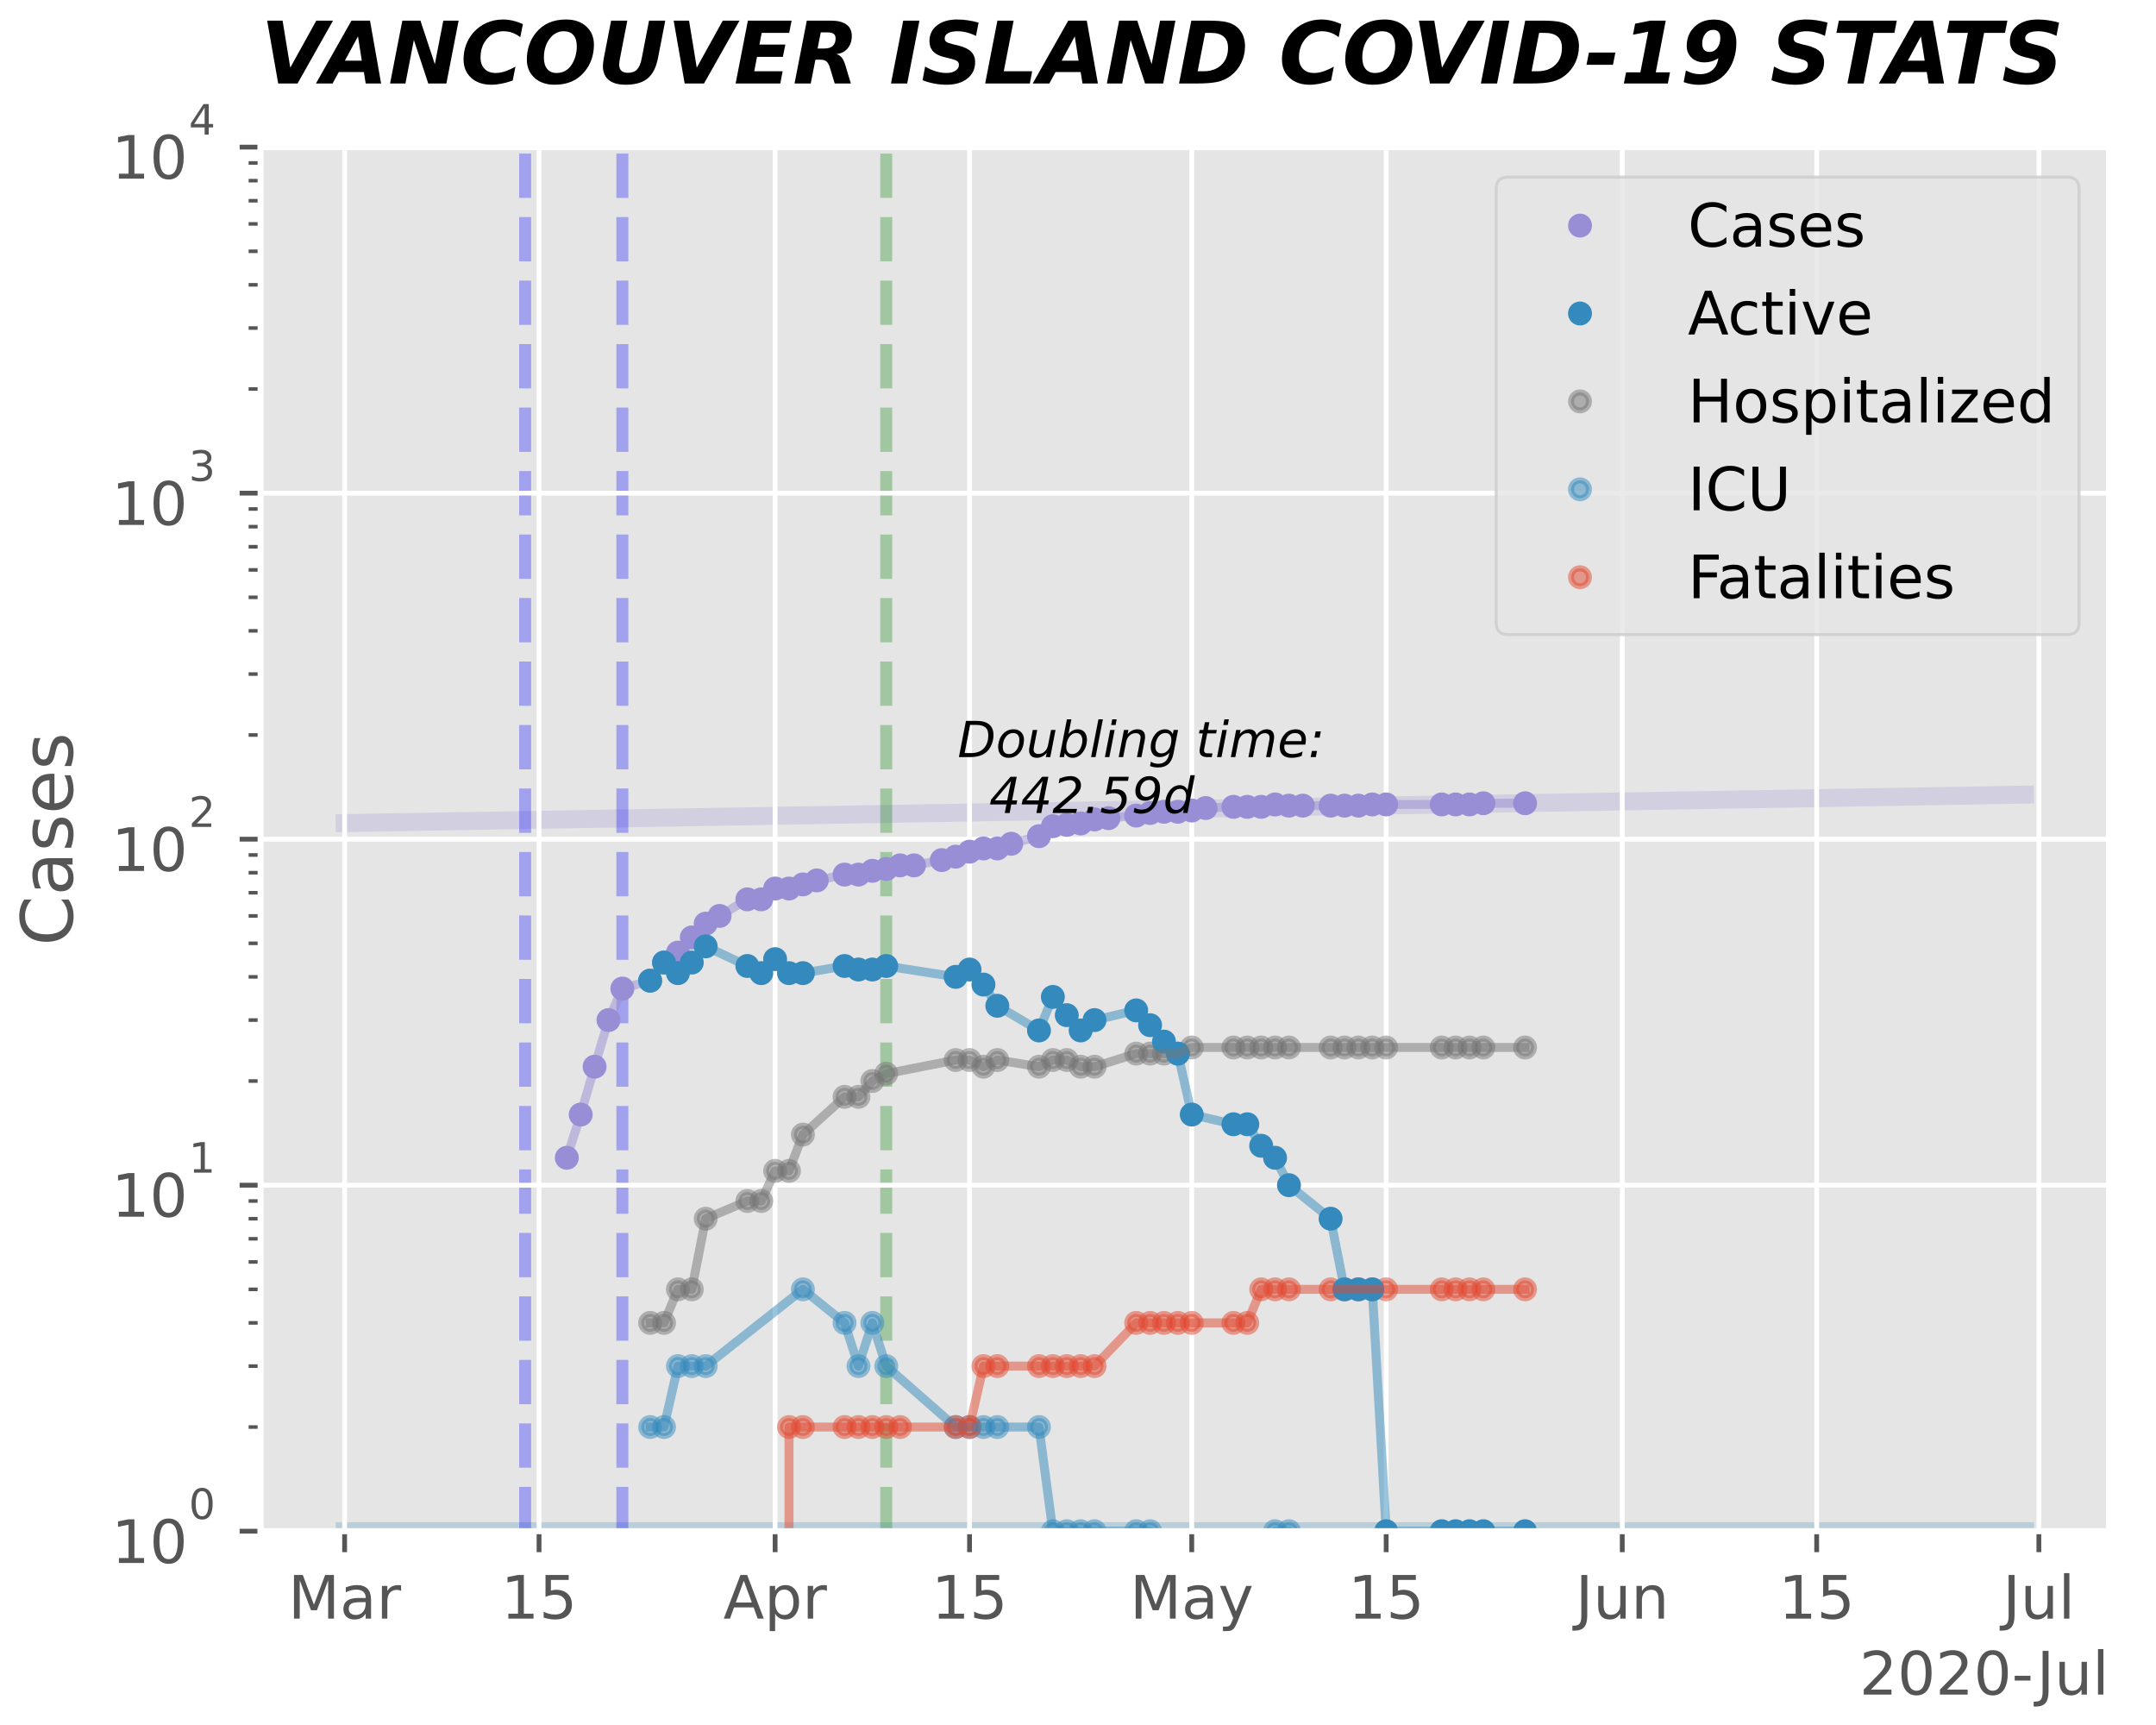 <?xml version="1.0" encoding="utf-8" standalone="no"?>
<!DOCTYPE svg PUBLIC "-//W3C//DTD SVG 1.1//EN"
  "http://www.w3.org/Graphics/SVG/1.1/DTD/svg11.dtd">
<!-- Created with matplotlib (https://matplotlib.org/) -->
<svg height="288pt" version="1.1" viewBox="0 0 360 288" width="360pt" xmlns="http://www.w3.org/2000/svg" xmlns:xlink="http://www.w3.org/1999/xlink">
 <defs>
  <style type="text/css">
*{stroke-linecap:butt;stroke-linejoin:round;}
  </style>
 </defs>
 <g id="figure_1">
  <g id="patch_1">
   <path d="M 0 288 
L 360 288 
L 360 0 
L 0 0 
z
" style="fill:#ffffff;"/>
  </g>
  <g id="axes_1">
   <g id="patch_2">
    <path d="M 43.514 255.644 
L 352.153 255.644 
L 352.153 24.564 
L 43.514 24.564 
z
" style="fill:#e5e5e5;"/>
   </g>
   <g id="line2d_1">
    <path clip-path="url(#p35578b41bf)" d="M 57.543 137.424 
L 59.862 137.385 
L 62.181 137.346 
L 64.5 137.306 
L 66.818 137.267 
L 69.137 137.228 
L 71.456 137.188 
L 73.775 137.149 
L 76.094 137.11 
L 78.413 137.071 
L 80.731 137.031 
L 83.05 136.992 
L 85.369 136.953 
L 87.688 136.913 
L 90.007 136.874 
L 92.326 136.835 
L 94.645 136.796 
L 96.963 136.756 
L 99.282 136.717 
L 101.601 136.678 
L 103.92 136.638 
L 106.239 136.599 
L 108.558 136.56 
L 110.877 136.521 
L 113.195 136.481 
L 115.514 136.442 
L 117.833 136.403 
L 120.152 136.363 
L 122.471 136.324 
L 124.79 136.285 
L 127.108 136.245 
L 129.427 136.206 
L 131.746 136.167 
L 134.065 136.128 
L 136.384 136.088 
L 138.703 136.049 
L 141.022 136.01 
L 143.34 135.97 
L 145.659 135.931 
L 147.978 135.892 
L 150.297 135.853 
L 152.616 135.813 
L 154.935 135.774 
L 157.253 135.735 
L 159.572 135.695 
L 161.891 135.656 
L 164.21 135.617 
L 166.529 135.577 
L 168.848 135.538 
L 171.167 135.499 
L 173.485 135.46 
L 175.804 135.42 
L 178.123 135.381 
L 180.442 135.342 
L 182.761 135.302 
L 185.08 135.263 
L 187.398 135.224 
L 189.717 135.185 
L 192.036 135.145 
L 194.355 135.106 
L 196.674 135.067 
L 198.993 135.027 
L 201.312 134.988 
L 203.63 134.949 
L 205.949 134.91 
L 208.268 134.87 
L 210.587 134.831 
L 212.906 134.792 
L 215.225 134.752 
L 217.543 134.713 
L 219.862 134.674 
L 222.181 134.634 
L 224.5 134.595 
L 226.819 134.556 
L 229.138 134.517 
L 231.457 134.477 
L 233.775 134.438 
L 236.094 134.399 
L 238.413 134.359 
L 240.732 134.32 
L 243.051 134.281 
L 245.37 134.242 
L 247.688 134.202 
L 250.007 134.163 
L 252.326 134.124 
L 254.645 134.084 
L 256.964 134.045 
L 259.283 134.006 
L 261.602 133.966 
L 263.92 133.927 
L 266.239 133.888 
L 268.558 133.849 
L 270.877 133.809 
L 273.196 133.77 
L 275.515 133.731 
L 277.834 133.691 
L 280.152 133.652 
L 282.471 133.613 
L 284.79 133.574 
L 287.109 133.534 
L 289.428 133.495 
L 291.747 133.456 
L 294.065 133.416 
L 296.384 133.377 
L 298.703 133.338 
L 301.022 133.299 
L 303.341 133.259 
L 305.66 133.22 
L 307.979 133.181 
L 310.297 133.141 
L 312.616 133.102 
L 314.935 133.063 
L 317.254 133.023 
L 319.573 132.984 
L 321.892 132.945 
L 324.21 132.906 
L 326.529 132.866 
L 328.848 132.827 
L 331.167 132.788 
L 333.486 132.748 
L 335.805 132.709 
L 338.124 132.67 
" style="fill:none;stroke:#988ed5;stroke-linecap:square;stroke-opacity:0.25;stroke-width:3;"/>
   </g>
   <g id="line2d_2">
    <path clip-path="url(#p35578b41bf)" d="M 57.543 255.644 
L 59.862 255.644 
L 62.181 255.644 
L 64.5 255.644 
L 66.818 255.644 
L 69.137 255.644 
L 71.456 255.644 
L 73.775 255.644 
L 76.094 255.644 
L 78.413 255.644 
L 80.731 255.644 
L 83.05 255.644 
L 85.369 255.644 
L 87.688 255.644 
L 90.007 255.644 
L 92.326 255.644 
L 94.645 255.644 
L 96.963 255.644 
L 99.282 255.644 
L 101.601 255.644 
L 103.92 255.644 
L 106.239 255.644 
L 108.558 255.644 
L 110.877 255.644 
L 113.195 255.644 
L 115.514 255.644 
L 117.833 255.644 
L 120.152 255.644 
L 122.471 255.644 
L 124.79 255.644 
L 127.108 255.644 
L 129.427 255.644 
L 131.746 255.644 
L 134.065 255.644 
L 136.384 255.644 
L 138.703 255.644 
L 141.022 255.644 
L 143.34 255.644 
L 145.659 255.644 
L 147.978 255.644 
L 150.297 255.644 
L 152.616 255.644 
L 154.935 255.644 
L 157.253 255.644 
L 159.572 255.644 
L 161.891 255.644 
L 164.21 255.644 
L 166.529 255.644 
L 168.848 255.644 
L 171.167 255.644 
L 173.485 255.644 
L 175.804 255.644 
L 178.123 255.644 
L 180.442 255.644 
L 182.761 255.644 
L 185.08 255.644 
L 187.398 255.644 
L 189.717 255.644 
L 192.036 255.644 
L 194.355 255.644 
L 196.674 255.644 
L 198.993 255.644 
L 201.312 255.644 
L 203.63 255.644 
L 205.949 255.644 
L 208.268 255.644 
L 210.587 255.644 
L 212.906 255.644 
L 215.225 255.644 
L 217.543 255.644 
L 219.862 255.644 
L 222.181 255.644 
L 224.5 255.644 
L 226.819 255.644 
L 229.138 255.644 
L 231.457 255.644 
L 233.775 255.644 
L 236.094 255.644 
L 238.413 255.644 
L 240.732 255.644 
L 243.051 255.644 
L 245.37 255.644 
L 247.688 255.644 
L 250.007 255.644 
L 252.326 255.644 
L 254.645 255.644 
L 256.964 255.644 
L 259.283 255.644 
L 261.602 255.644 
L 263.92 255.644 
L 266.239 255.644 
L 268.558 255.644 
L 270.877 255.644 
L 273.196 255.644 
L 275.515 255.644 
L 277.834 255.644 
L 280.152 255.644 
L 282.471 255.644 
L 284.79 255.644 
L 287.109 255.644 
L 289.428 255.644 
L 291.747 255.644 
L 294.065 255.644 
L 296.384 255.644 
L 298.703 255.644 
L 301.022 255.644 
L 303.341 255.644 
L 305.66 255.644 
L 307.979 255.644 
L 310.297 255.644 
L 312.616 255.644 
L 314.935 255.644 
L 317.254 255.644 
L 319.573 255.644 
L 321.892 255.644 
L 324.21 255.644 
L 326.529 255.644 
L 328.848 255.644 
L 331.167 255.644 
L 333.486 255.644 
L 335.805 255.644 
L 338.124 255.644 
" style="fill:none;stroke:#348abd;stroke-linecap:square;stroke-opacity:0.25;stroke-width:3;"/>
   </g>
   <g id="line2d_3">
    <path clip-path="url(#p35578b41bf)" d="M 87.688 255.644 
L 87.688 24.564 
" style="fill:none;stroke:#0000ff;stroke-dasharray:7.4,3.2;stroke-dashoffset:0;stroke-opacity:0.3;stroke-width:2;"/>
   </g>
   <g id="line2d_4">
    <path clip-path="url(#p35578b41bf)" d="M 103.92 255.644 
L 103.92 24.564 
" style="fill:none;stroke:#0000ff;stroke-dasharray:7.4,3.2;stroke-dashoffset:0;stroke-opacity:0.3;stroke-width:2;"/>
   </g>
   <g id="line2d_5">
    <path clip-path="url(#p35578b41bf)" d="M 147.978 255.644 
L 147.978 24.564 
" style="fill:none;stroke:#008000;stroke-dasharray:7.4,3.2;stroke-dashoffset:0;stroke-opacity:0.3;stroke-width:2;"/>
   </g>
   <g id="matplotlib.axis_1">
    <g id="xtick_1">
     <g id="line2d_6">
      <path clip-path="url(#p35578b41bf)" d="M 57.543 255.644 
L 57.543 24.564 
" style="fill:none;stroke:#ffffff;stroke-linecap:square;stroke-width:0.8;"/>
     </g>
     <g id="line2d_7">
      <defs>
       <path d="M 0 0 
L 0 3.5 
" id="m14a9910e52" style="stroke:#555555;stroke-width:0.8;"/>
      </defs>
      <g>
       <use style="fill:#555555;stroke:#555555;stroke-width:0.8;" x="57.543" xlink:href="#m14a9910e52" y="255.644"/>
      </g>
     </g>
     <g id="text_1">
      <!-- Mar -->
      <defs>
       <path d="M 9.812 72.906 
L 24.516 72.906 
L 43.109 23.297 
L 61.812 72.906 
L 76.516 72.906 
L 76.516 0 
L 66.891 0 
L 66.891 64.016 
L 48.094 14.016 
L 38.188 14.016 
L 19.391 64.016 
L 19.391 0 
L 9.812 0 
z
" id="BitstreamVeraSans-Roman-77"/>
       <path d="M 34.281 27.484 
Q 23.391 27.484 19.188 25 
Q 14.984 22.516 14.984 16.5 
Q 14.984 11.719 18.141 8.906 
Q 21.297 6.109 26.703 6.109 
Q 34.188 6.109 38.703 11.406 
Q 43.219 16.703 43.219 25.484 
L 43.219 27.484 
z
M 52.203 31.203 
L 52.203 0 
L 43.219 0 
L 43.219 8.297 
Q 40.141 3.328 35.547 0.953 
Q 30.953 -1.422 24.312 -1.422 
Q 15.922 -1.422 10.953 3.297 
Q 6 8.016 6 15.922 
Q 6 25.141 12.172 29.828 
Q 18.359 34.516 30.609 34.516 
L 43.219 34.516 
L 43.219 35.406 
Q 43.219 41.609 39.141 45 
Q 35.062 48.391 27.688 48.391 
Q 23 48.391 18.547 47.266 
Q 14.109 46.141 10.016 43.891 
L 10.016 52.203 
Q 14.938 54.109 19.578 55.047 
Q 24.219 56 28.609 56 
Q 40.484 56 46.344 49.844 
Q 52.203 43.703 52.203 31.203 
z
" id="BitstreamVeraSans-Roman-97"/>
       <path d="M 41.109 46.297 
Q 39.594 47.172 37.812 47.578 
Q 36.031 48 33.891 48 
Q 26.266 48 22.188 43.047 
Q 18.109 38.094 18.109 28.812 
L 18.109 0 
L 9.078 0 
L 9.078 54.688 
L 18.109 54.688 
L 18.109 46.188 
Q 20.953 51.172 25.484 53.578 
Q 30.031 56 36.531 56 
Q 37.453 56 38.578 55.875 
Q 39.703 55.766 41.062 55.516 
z
" id="BitstreamVeraSans-Roman-114"/>
      </defs>
      <g style="fill:#555555;" transform="translate(48.109 270.242)scale(0.1 -0.1)">
       <use xlink:href="#BitstreamVeraSans-Roman-77"/>
       <use x="86.279" xlink:href="#BitstreamVeraSans-Roman-97"/>
       <use x="147.559" xlink:href="#BitstreamVeraSans-Roman-114"/>
      </g>
     </g>
    </g>
    <g id="xtick_2">
     <g id="line2d_8">
      <path clip-path="url(#p35578b41bf)" d="M 90.007 255.644 
L 90.007 24.564 
" style="fill:none;stroke:#ffffff;stroke-linecap:square;stroke-width:0.8;"/>
     </g>
     <g id="line2d_9">
      <g>
       <use style="fill:#555555;stroke:#555555;stroke-width:0.8;" x="90.007" xlink:href="#m14a9910e52" y="255.644"/>
      </g>
     </g>
     <g id="text_2">
      <!-- 15 -->
      <defs>
       <path d="M 12.406 8.297 
L 28.516 8.297 
L 28.516 63.922 
L 10.984 60.406 
L 10.984 69.391 
L 28.422 72.906 
L 38.281 72.906 
L 38.281 8.297 
L 54.391 8.297 
L 54.391 0 
L 12.406 0 
z
" id="BitstreamVeraSans-Roman-49"/>
       <path d="M 10.797 72.906 
L 49.516 72.906 
L 49.516 64.594 
L 19.828 64.594 
L 19.828 46.734 
Q 21.969 47.469 24.109 47.828 
Q 26.266 48.188 28.422 48.188 
Q 40.625 48.188 47.75 41.5 
Q 54.891 34.812 54.891 23.391 
Q 54.891 11.625 47.562 5.094 
Q 40.234 -1.422 26.906 -1.422 
Q 22.312 -1.422 17.547 -0.641 
Q 12.797 0.141 7.719 1.703 
L 7.719 11.625 
Q 12.109 9.234 16.797 8.062 
Q 21.484 6.891 26.703 6.891 
Q 35.156 6.891 40.078 11.328 
Q 45.016 15.766 45.016 23.391 
Q 45.016 31 40.078 35.438 
Q 35.156 39.891 26.703 39.891 
Q 22.75 39.891 18.812 39.016 
Q 14.891 38.141 10.797 36.281 
z
" id="BitstreamVeraSans-Roman-53"/>
      </defs>
      <g style="fill:#555555;" transform="translate(83.644 270.242)scale(0.1 -0.1)">
       <use xlink:href="#BitstreamVeraSans-Roman-49"/>
       <use x="63.623" xlink:href="#BitstreamVeraSans-Roman-53"/>
      </g>
     </g>
    </g>
    <g id="xtick_3">
     <g id="line2d_10">
      <path clip-path="url(#p35578b41bf)" d="M 129.427 255.644 
L 129.427 24.564 
" style="fill:none;stroke:#ffffff;stroke-linecap:square;stroke-width:0.8;"/>
     </g>
     <g id="line2d_11">
      <g>
       <use style="fill:#555555;stroke:#555555;stroke-width:0.8;" x="129.427" xlink:href="#m14a9910e52" y="255.644"/>
      </g>
     </g>
     <g id="text_3">
      <!-- Apr -->
      <defs>
       <path d="M 34.188 63.188 
L 20.797 26.906 
L 47.609 26.906 
z
M 28.609 72.906 
L 39.797 72.906 
L 67.578 0 
L 57.328 0 
L 50.688 18.703 
L 17.828 18.703 
L 11.188 0 
L 0.781 0 
z
" id="BitstreamVeraSans-Roman-65"/>
       <path d="M 18.109 8.203 
L 18.109 -20.797 
L 9.078 -20.797 
L 9.078 54.688 
L 18.109 54.688 
L 18.109 46.391 
Q 20.953 51.266 25.266 53.625 
Q 29.594 56 35.594 56 
Q 45.562 56 51.781 48.094 
Q 58.016 40.188 58.016 27.297 
Q 58.016 14.406 51.781 6.484 
Q 45.562 -1.422 35.594 -1.422 
Q 29.594 -1.422 25.266 0.953 
Q 20.953 3.328 18.109 8.203 
z
M 48.688 27.297 
Q 48.688 37.203 44.609 42.844 
Q 40.531 48.484 33.406 48.484 
Q 26.266 48.484 22.188 42.844 
Q 18.109 37.203 18.109 27.297 
Q 18.109 17.391 22.188 11.75 
Q 26.266 6.109 33.406 6.109 
Q 40.531 6.109 44.609 11.75 
Q 48.688 17.391 48.688 27.297 
z
" id="BitstreamVeraSans-Roman-112"/>
      </defs>
      <g style="fill:#555555;" transform="translate(120.777 270.242)scale(0.1 -0.1)">
       <use xlink:href="#BitstreamVeraSans-Roman-65"/>
       <use x="68.408" xlink:href="#BitstreamVeraSans-Roman-112"/>
       <use x="131.885" xlink:href="#BitstreamVeraSans-Roman-114"/>
      </g>
     </g>
    </g>
    <g id="xtick_4">
     <g id="line2d_12">
      <path clip-path="url(#p35578b41bf)" d="M 161.891 255.644 
L 161.891 24.564 
" style="fill:none;stroke:#ffffff;stroke-linecap:square;stroke-width:0.8;"/>
     </g>
     <g id="line2d_13">
      <g>
       <use style="fill:#555555;stroke:#555555;stroke-width:0.8;" x="161.891" xlink:href="#m14a9910e52" y="255.644"/>
      </g>
     </g>
     <g id="text_4">
      <!-- 15 -->
      <g style="fill:#555555;" transform="translate(155.529 270.242)scale(0.1 -0.1)">
       <use xlink:href="#BitstreamVeraSans-Roman-49"/>
       <use x="63.623" xlink:href="#BitstreamVeraSans-Roman-53"/>
      </g>
     </g>
    </g>
    <g id="xtick_5">
     <g id="line2d_14">
      <path clip-path="url(#p35578b41bf)" d="M 198.993 255.644 
L 198.993 24.564 
" style="fill:none;stroke:#ffffff;stroke-linecap:square;stroke-width:0.8;"/>
     </g>
     <g id="line2d_15">
      <g>
       <use style="fill:#555555;stroke:#555555;stroke-width:0.8;" x="198.993" xlink:href="#m14a9910e52" y="255.644"/>
      </g>
     </g>
     <g id="text_5">
      <!-- May -->
      <defs>
       <path d="M 32.172 -5.078 
Q 28.375 -14.844 24.75 -17.812 
Q 21.141 -20.797 15.094 -20.797 
L 7.906 -20.797 
L 7.906 -13.281 
L 13.188 -13.281 
Q 16.891 -13.281 18.938 -11.516 
Q 21 -9.766 23.484 -3.219 
L 25.094 0.875 
L 2.984 54.688 
L 12.5 54.688 
L 29.594 11.922 
L 46.688 54.688 
L 56.203 54.688 
z
" id="BitstreamVeraSans-Roman-121"/>
      </defs>
      <g style="fill:#555555;" transform="translate(188.655 270.242)scale(0.1 -0.1)">
       <use xlink:href="#BitstreamVeraSans-Roman-77"/>
       <use x="86.279" xlink:href="#BitstreamVeraSans-Roman-97"/>
       <use x="147.559" xlink:href="#BitstreamVeraSans-Roman-121"/>
      </g>
     </g>
    </g>
    <g id="xtick_6">
     <g id="line2d_16">
      <path clip-path="url(#p35578b41bf)" d="M 231.457 255.644 
L 231.457 24.564 
" style="fill:none;stroke:#ffffff;stroke-linecap:square;stroke-width:0.8;"/>
     </g>
     <g id="line2d_17">
      <g>
       <use style="fill:#555555;stroke:#555555;stroke-width:0.8;" x="231.457" xlink:href="#m14a9910e52" y="255.644"/>
      </g>
     </g>
     <g id="text_6">
      <!-- 15 -->
      <g style="fill:#555555;" transform="translate(225.094 270.242)scale(0.1 -0.1)">
       <use xlink:href="#BitstreamVeraSans-Roman-49"/>
       <use x="63.623" xlink:href="#BitstreamVeraSans-Roman-53"/>
      </g>
     </g>
    </g>
    <g id="xtick_7">
     <g id="line2d_18">
      <path clip-path="url(#p35578b41bf)" d="M 270.877 255.644 
L 270.877 24.564 
" style="fill:none;stroke:#ffffff;stroke-linecap:square;stroke-width:0.8;"/>
     </g>
     <g id="line2d_19">
      <g>
       <use style="fill:#555555;stroke:#555555;stroke-width:0.8;" x="270.877" xlink:href="#m14a9910e52" y="255.644"/>
      </g>
     </g>
     <g id="text_7">
      <!-- Jun -->
      <defs>
       <path d="M 9.812 72.906 
L 19.672 72.906 
L 19.672 5.078 
Q 19.672 -8.109 14.672 -14.062 
Q 9.672 -20.016 -1.422 -20.016 
L -5.172 -20.016 
L -5.172 -11.719 
L -2.094 -11.719 
Q 4.438 -11.719 7.125 -8.047 
Q 9.812 -4.391 9.812 5.078 
z
" id="BitstreamVeraSans-Roman-74"/>
       <path d="M 8.5 21.578 
L 8.5 54.688 
L 17.484 54.688 
L 17.484 21.922 
Q 17.484 14.156 20.5 10.266 
Q 23.531 6.391 29.594 6.391 
Q 36.859 6.391 41.078 11.031 
Q 45.312 15.672 45.312 23.688 
L 45.312 54.688 
L 54.297 54.688 
L 54.297 0 
L 45.312 0 
L 45.312 8.406 
Q 42.047 3.422 37.719 1 
Q 33.406 -1.422 27.688 -1.422 
Q 18.266 -1.422 13.375 4.438 
Q 8.5 10.297 8.5 21.578 
z
" id="BitstreamVeraSans-Roman-117"/>
       <path d="M 54.891 33.016 
L 54.891 0 
L 45.906 0 
L 45.906 32.719 
Q 45.906 40.484 42.875 44.328 
Q 39.844 48.188 33.797 48.188 
Q 26.516 48.188 22.312 43.547 
Q 18.109 38.922 18.109 30.906 
L 18.109 0 
L 9.078 0 
L 9.078 54.688 
L 18.109 54.688 
L 18.109 46.188 
Q 21.344 51.125 25.703 53.562 
Q 30.078 56 35.797 56 
Q 45.219 56 50.047 50.172 
Q 54.891 44.344 54.891 33.016 
z
" id="BitstreamVeraSans-Roman-110"/>
      </defs>
      <g style="fill:#555555;" transform="translate(263.064 270.242)scale(0.1 -0.1)">
       <use xlink:href="#BitstreamVeraSans-Roman-74"/>
       <use x="29.492" xlink:href="#BitstreamVeraSans-Roman-117"/>
       <use x="92.871" xlink:href="#BitstreamVeraSans-Roman-110"/>
      </g>
     </g>
    </g>
    <g id="xtick_8">
     <g id="line2d_20">
      <path clip-path="url(#p35578b41bf)" d="M 303.341 255.644 
L 303.341 24.564 
" style="fill:none;stroke:#ffffff;stroke-linecap:square;stroke-width:0.8;"/>
     </g>
     <g id="line2d_21">
      <g>
       <use style="fill:#555555;stroke:#555555;stroke-width:0.8;" x="303.341" xlink:href="#m14a9910e52" y="255.644"/>
      </g>
     </g>
     <g id="text_8">
      <!-- 15 -->
      <g style="fill:#555555;" transform="translate(296.978 270.242)scale(0.1 -0.1)">
       <use xlink:href="#BitstreamVeraSans-Roman-49"/>
       <use x="63.623" xlink:href="#BitstreamVeraSans-Roman-53"/>
      </g>
     </g>
    </g>
    <g id="xtick_9">
     <g id="line2d_22">
      <path clip-path="url(#p35578b41bf)" d="M 340.442 255.644 
L 340.442 24.564 
" style="fill:none;stroke:#ffffff;stroke-linecap:square;stroke-width:0.8;"/>
     </g>
     <g id="line2d_23">
      <g>
       <use style="fill:#555555;stroke:#555555;stroke-width:0.8;" x="340.442" xlink:href="#m14a9910e52" y="255.644"/>
      </g>
     </g>
     <g id="text_9">
      <!-- Jul -->
      <defs>
       <path d="M 9.422 75.984 
L 18.406 75.984 
L 18.406 0 
L 9.422 0 
z
" id="BitstreamVeraSans-Roman-108"/>
      </defs>
      <g style="fill:#555555;" transform="translate(334.41 270.242)scale(0.1 -0.1)">
       <use xlink:href="#BitstreamVeraSans-Roman-74"/>
       <use x="29.492" xlink:href="#BitstreamVeraSans-Roman-117"/>
       <use x="92.871" xlink:href="#BitstreamVeraSans-Roman-108"/>
      </g>
     </g>
    </g>
    <g id="text_10">
     <!-- 2020-Jul -->
     <defs>
      <path d="M 19.188 8.297 
L 53.609 8.297 
L 53.609 0 
L 7.328 0 
L 7.328 8.297 
Q 12.938 14.109 22.625 23.891 
Q 32.328 33.688 34.812 36.531 
Q 39.547 41.844 41.422 45.531 
Q 43.312 49.219 43.312 52.781 
Q 43.312 58.594 39.234 62.25 
Q 35.156 65.922 28.609 65.922 
Q 23.969 65.922 18.812 64.312 
Q 13.672 62.703 7.812 59.422 
L 7.812 69.391 
Q 13.766 71.781 18.938 73 
Q 24.125 74.219 28.422 74.219 
Q 39.75 74.219 46.484 68.547 
Q 53.219 62.891 53.219 53.422 
Q 53.219 48.922 51.531 44.891 
Q 49.859 40.875 45.406 35.406 
Q 44.188 33.984 37.641 27.219 
Q 31.109 20.453 19.188 8.297 
z
" id="BitstreamVeraSans-Roman-50"/>
      <path d="M 31.781 66.406 
Q 24.172 66.406 20.328 58.906 
Q 16.5 51.422 16.5 36.375 
Q 16.5 21.391 20.328 13.891 
Q 24.172 6.391 31.781 6.391 
Q 39.453 6.391 43.281 13.891 
Q 47.125 21.391 47.125 36.375 
Q 47.125 51.422 43.281 58.906 
Q 39.453 66.406 31.781 66.406 
z
M 31.781 74.219 
Q 44.047 74.219 50.516 64.516 
Q 56.984 54.828 56.984 36.375 
Q 56.984 17.969 50.516 8.266 
Q 44.047 -1.422 31.781 -1.422 
Q 19.531 -1.422 13.062 8.266 
Q 6.594 17.969 6.594 36.375 
Q 6.594 54.828 13.062 64.516 
Q 19.531 74.219 31.781 74.219 
z
" id="BitstreamVeraSans-Roman-48"/>
      <path d="M 4.891 31.391 
L 31.203 31.391 
L 31.203 23.391 
L 4.891 23.391 
z
" id="BitstreamVeraSans-Roman-45"/>
     </defs>
     <g style="fill:#555555;" transform="translate(310.467 282.92)scale(0.1 -0.1)">
      <use xlink:href="#BitstreamVeraSans-Roman-50"/>
      <use x="63.623" xlink:href="#BitstreamVeraSans-Roman-48"/>
      <use x="127.246" xlink:href="#BitstreamVeraSans-Roman-50"/>
      <use x="190.869" xlink:href="#BitstreamVeraSans-Roman-48"/>
      <use x="254.492" xlink:href="#BitstreamVeraSans-Roman-45"/>
      <use x="296.201" xlink:href="#BitstreamVeraSans-Roman-74"/>
      <use x="325.693" xlink:href="#BitstreamVeraSans-Roman-117"/>
      <use x="389.072" xlink:href="#BitstreamVeraSans-Roman-108"/>
     </g>
    </g>
   </g>
   <g id="matplotlib.axis_2">
    <g id="ytick_1">
     <g id="line2d_24">
      <path clip-path="url(#p35578b41bf)" d="M 43.514 255.644 
L 352.153 255.644 
" style="fill:none;stroke:#ffffff;stroke-linecap:square;stroke-width:0.8;"/>
     </g>
     <g id="line2d_25">
      <defs>
       <path d="M 0 0 
L -3.5 0 
" id="m072fc6c378" style="stroke:#555555;stroke-width:0.8;"/>
      </defs>
      <g>
       <use style="fill:#555555;stroke:#555555;stroke-width:0.8;" x="43.514" xlink:href="#m072fc6c378" y="255.644"/>
      </g>
     </g>
     <g id="text_11">
      <!-- $\mathdefault{10^{0}}$ -->
      <g style="fill:#555555;" transform="translate(18.614 261.004)scale(0.1 -0.1)">
       <use transform="translate(0 0.547)" xlink:href="#BitstreamVeraSans-Roman-49"/>
       <use transform="translate(63.623 0.547)" xlink:href="#BitstreamVeraSans-Roman-48"/>
       <use transform="translate(129.084 74.047)scale(0.7)" xlink:href="#BitstreamVeraSans-Roman-48"/>
      </g>
     </g>
    </g>
    <g id="ytick_2">
     <g id="line2d_26">
      <path clip-path="url(#p35578b41bf)" d="M 43.514 197.874 
L 352.153 197.874 
" style="fill:none;stroke:#ffffff;stroke-linecap:square;stroke-width:0.8;"/>
     </g>
     <g id="line2d_27">
      <g>
       <use style="fill:#555555;stroke:#555555;stroke-width:0.8;" x="43.514" xlink:href="#m072fc6c378" y="197.874"/>
      </g>
     </g>
     <g id="text_12">
      <!-- $\mathdefault{10^{1}}$ -->
      <g style="fill:#555555;" transform="translate(18.614 203.184)scale(0.1 -0.1)">
       <use transform="translate(0 0.466)" xlink:href="#BitstreamVeraSans-Roman-49"/>
       <use transform="translate(63.623 0.466)" xlink:href="#BitstreamVeraSans-Roman-48"/>
       <use transform="translate(129.084 73.966)scale(0.7)" xlink:href="#BitstreamVeraSans-Roman-49"/>
      </g>
     </g>
    </g>
    <g id="ytick_3">
     <g id="line2d_28">
      <path clip-path="url(#p35578b41bf)" d="M 43.514 140.104 
L 352.153 140.104 
" style="fill:none;stroke:#ffffff;stroke-linecap:square;stroke-width:0.8;"/>
     </g>
     <g id="line2d_29">
      <g>
       <use style="fill:#555555;stroke:#555555;stroke-width:0.8;" x="43.514" xlink:href="#m072fc6c378" y="140.104"/>
      </g>
     </g>
     <g id="text_13">
      <!-- $\mathdefault{10^{2}}$ -->
      <g style="fill:#555555;" transform="translate(18.614 145.464)scale(0.1 -0.1)">
       <use transform="translate(0 0.547)" xlink:href="#BitstreamVeraSans-Roman-49"/>
       <use transform="translate(63.623 0.547)" xlink:href="#BitstreamVeraSans-Roman-48"/>
       <use transform="translate(129.084 74.047)scale(0.7)" xlink:href="#BitstreamVeraSans-Roman-50"/>
      </g>
     </g>
    </g>
    <g id="ytick_4">
     <g id="line2d_30">
      <path clip-path="url(#p35578b41bf)" d="M 43.514 82.334 
L 352.153 82.334 
" style="fill:none;stroke:#ffffff;stroke-linecap:square;stroke-width:0.8;"/>
     </g>
     <g id="line2d_31">
      <g>
       <use style="fill:#555555;stroke:#555555;stroke-width:0.8;" x="43.514" xlink:href="#m072fc6c378" y="82.334"/>
      </g>
     </g>
     <g id="text_14">
      <!-- $\mathdefault{10^{3}}$ -->
      <defs>
       <path d="M 40.578 39.312 
Q 47.656 37.797 51.625 33 
Q 55.609 28.219 55.609 21.188 
Q 55.609 10.406 48.188 4.484 
Q 40.766 -1.422 27.094 -1.422 
Q 22.516 -1.422 17.656 -0.516 
Q 12.797 0.391 7.625 2.203 
L 7.625 11.719 
Q 11.719 9.328 16.594 8.109 
Q 21.484 6.891 26.812 6.891 
Q 36.078 6.891 40.938 10.547 
Q 45.797 14.203 45.797 21.188 
Q 45.797 27.641 41.281 31.266 
Q 36.766 34.906 28.719 34.906 
L 20.219 34.906 
L 20.219 43.016 
L 29.109 43.016 
Q 36.375 43.016 40.234 45.922 
Q 44.094 48.828 44.094 54.297 
Q 44.094 59.906 40.109 62.906 
Q 36.141 65.922 28.719 65.922 
Q 24.656 65.922 20.016 65.031 
Q 15.375 64.156 9.812 62.312 
L 9.812 71.094 
Q 15.438 72.656 20.344 73.438 
Q 25.25 74.219 29.594 74.219 
Q 40.828 74.219 47.359 69.109 
Q 53.906 64.016 53.906 55.328 
Q 53.906 49.266 50.438 45.094 
Q 46.969 40.922 40.578 39.312 
z
" id="BitstreamVeraSans-Roman-51"/>
      </defs>
      <g style="fill:#555555;" transform="translate(18.614 87.694)scale(0.1 -0.1)">
       <use transform="translate(0 0.547)" xlink:href="#BitstreamVeraSans-Roman-49"/>
       <use transform="translate(63.623 0.547)" xlink:href="#BitstreamVeraSans-Roman-48"/>
       <use transform="translate(129.084 74.047)scale(0.7)" xlink:href="#BitstreamVeraSans-Roman-51"/>
      </g>
     </g>
    </g>
    <g id="ytick_5">
     <g id="line2d_32">
      <path clip-path="url(#p35578b41bf)" d="M 43.514 24.564 
L 352.153 24.564 
" style="fill:none;stroke:#ffffff;stroke-linecap:square;stroke-width:0.8;"/>
     </g>
     <g id="line2d_33">
      <g>
       <use style="fill:#555555;stroke:#555555;stroke-width:0.8;" x="43.514" xlink:href="#m072fc6c378" y="24.564"/>
      </g>
     </g>
     <g id="text_15">
      <!-- $\mathdefault{10^{4}}$ -->
      <defs>
       <path d="M 37.797 64.312 
L 12.891 25.391 
L 37.797 25.391 
z
M 35.203 72.906 
L 47.609 72.906 
L 47.609 25.391 
L 58.016 25.391 
L 58.016 17.188 
L 47.609 17.188 
L 47.609 0 
L 37.797 0 
L 37.797 17.188 
L 4.891 17.188 
L 4.891 26.703 
z
" id="BitstreamVeraSans-Roman-52"/>
      </defs>
      <g style="fill:#555555;" transform="translate(18.614 29.874)scale(0.1 -0.1)">
       <use transform="translate(0 0.466)" xlink:href="#BitstreamVeraSans-Roman-49"/>
       <use transform="translate(63.623 0.466)" xlink:href="#BitstreamVeraSans-Roman-48"/>
       <use transform="translate(129.084 73.966)scale(0.7)" xlink:href="#BitstreamVeraSans-Roman-52"/>
      </g>
     </g>
    </g>
    <g id="ytick_6">
     <g id="line2d_34">
      <defs>
       <path d="M 0 0 
L -2 0 
" id="m95463222b5" style="stroke:#555555;stroke-width:0.6;"/>
      </defs>
      <g>
       <use style="fill:#555555;stroke:#555555;stroke-width:0.6;" x="43.514" xlink:href="#m95463222b5" y="238.253"/>
      </g>
     </g>
    </g>
    <g id="ytick_7">
     <g id="line2d_35">
      <g>
       <use style="fill:#555555;stroke:#555555;stroke-width:0.6;" x="43.514" xlink:href="#m95463222b5" y="228.08"/>
      </g>
     </g>
    </g>
    <g id="ytick_8">
     <g id="line2d_36">
      <g>
       <use style="fill:#555555;stroke:#555555;stroke-width:0.6;" x="43.514" xlink:href="#m95463222b5" y="220.863"/>
      </g>
     </g>
    </g>
    <g id="ytick_9">
     <g id="line2d_37">
      <g>
       <use style="fill:#555555;stroke:#555555;stroke-width:0.6;" x="43.514" xlink:href="#m95463222b5" y="215.264"/>
      </g>
     </g>
    </g>
    <g id="ytick_10">
     <g id="line2d_38">
      <g>
       <use style="fill:#555555;stroke:#555555;stroke-width:0.6;" x="43.514" xlink:href="#m95463222b5" y="210.69"/>
      </g>
     </g>
    </g>
    <g id="ytick_11">
     <g id="line2d_39">
      <g>
       <use style="fill:#555555;stroke:#555555;stroke-width:0.6;" x="43.514" xlink:href="#m95463222b5" y="206.822"/>
      </g>
     </g>
    </g>
    <g id="ytick_12">
     <g id="line2d_40">
      <g>
       <use style="fill:#555555;stroke:#555555;stroke-width:0.6;" x="43.514" xlink:href="#m95463222b5" y="203.472"/>
      </g>
     </g>
    </g>
    <g id="ytick_13">
     <g id="line2d_41">
      <g>
       <use style="fill:#555555;stroke:#555555;stroke-width:0.6;" x="43.514" xlink:href="#m95463222b5" y="200.517"/>
      </g>
     </g>
    </g>
    <g id="ytick_14">
     <g id="line2d_42">
      <g>
       <use style="fill:#555555;stroke:#555555;stroke-width:0.6;" x="43.514" xlink:href="#m95463222b5" y="180.483"/>
      </g>
     </g>
    </g>
    <g id="ytick_15">
     <g id="line2d_43">
      <g>
       <use style="fill:#555555;stroke:#555555;stroke-width:0.6;" x="43.514" xlink:href="#m95463222b5" y="170.31"/>
      </g>
     </g>
    </g>
    <g id="ytick_16">
     <g id="line2d_44">
      <g>
       <use style="fill:#555555;stroke:#555555;stroke-width:0.6;" x="43.514" xlink:href="#m95463222b5" y="163.093"/>
      </g>
     </g>
    </g>
    <g id="ytick_17">
     <g id="line2d_45">
      <g>
       <use style="fill:#555555;stroke:#555555;stroke-width:0.6;" x="43.514" xlink:href="#m95463222b5" y="157.494"/>
      </g>
     </g>
    </g>
    <g id="ytick_18">
     <g id="line2d_46">
      <g>
       <use style="fill:#555555;stroke:#555555;stroke-width:0.6;" x="43.514" xlink:href="#m95463222b5" y="152.92"/>
      </g>
     </g>
    </g>
    <g id="ytick_19">
     <g id="line2d_47">
      <g>
       <use style="fill:#555555;stroke:#555555;stroke-width:0.6;" x="43.514" xlink:href="#m95463222b5" y="149.052"/>
      </g>
     </g>
    </g>
    <g id="ytick_20">
     <g id="line2d_48">
      <g>
       <use style="fill:#555555;stroke:#555555;stroke-width:0.6;" x="43.514" xlink:href="#m95463222b5" y="145.702"/>
      </g>
     </g>
    </g>
    <g id="ytick_21">
     <g id="line2d_49">
      <g>
       <use style="fill:#555555;stroke:#555555;stroke-width:0.6;" x="43.514" xlink:href="#m95463222b5" y="142.747"/>
      </g>
     </g>
    </g>
    <g id="ytick_22">
     <g id="line2d_50">
      <g>
       <use style="fill:#555555;stroke:#555555;stroke-width:0.6;" x="43.514" xlink:href="#m95463222b5" y="122.713"/>
      </g>
     </g>
    </g>
    <g id="ytick_23">
     <g id="line2d_51">
      <g>
       <use style="fill:#555555;stroke:#555555;stroke-width:0.6;" x="43.514" xlink:href="#m95463222b5" y="112.54"/>
      </g>
     </g>
    </g>
    <g id="ytick_24">
     <g id="line2d_52">
      <g>
       <use style="fill:#555555;stroke:#555555;stroke-width:0.6;" x="43.514" xlink:href="#m95463222b5" y="105.323"/>
      </g>
     </g>
    </g>
    <g id="ytick_25">
     <g id="line2d_53">
      <g>
       <use style="fill:#555555;stroke:#555555;stroke-width:0.6;" x="43.514" xlink:href="#m95463222b5" y="99.724"/>
      </g>
     </g>
    </g>
    <g id="ytick_26">
     <g id="line2d_54">
      <g>
       <use style="fill:#555555;stroke:#555555;stroke-width:0.6;" x="43.514" xlink:href="#m95463222b5" y="95.15"/>
      </g>
     </g>
    </g>
    <g id="ytick_27">
     <g id="line2d_55">
      <g>
       <use style="fill:#555555;stroke:#555555;stroke-width:0.6;" x="43.514" xlink:href="#m95463222b5" y="91.282"/>
      </g>
     </g>
    </g>
    <g id="ytick_28">
     <g id="line2d_56">
      <g>
       <use style="fill:#555555;stroke:#555555;stroke-width:0.6;" x="43.514" xlink:href="#m95463222b5" y="87.932"/>
      </g>
     </g>
    </g>
    <g id="ytick_29">
     <g id="line2d_57">
      <g>
       <use style="fill:#555555;stroke:#555555;stroke-width:0.6;" x="43.514" xlink:href="#m95463222b5" y="84.977"/>
      </g>
     </g>
    </g>
    <g id="ytick_30">
     <g id="line2d_58">
      <g>
       <use style="fill:#555555;stroke:#555555;stroke-width:0.6;" x="43.514" xlink:href="#m95463222b5" y="64.943"/>
      </g>
     </g>
    </g>
    <g id="ytick_31">
     <g id="line2d_59">
      <g>
       <use style="fill:#555555;stroke:#555555;stroke-width:0.6;" x="43.514" xlink:href="#m95463222b5" y="54.77"/>
      </g>
     </g>
    </g>
    <g id="ytick_32">
     <g id="line2d_60">
      <g>
       <use style="fill:#555555;stroke:#555555;stroke-width:0.6;" x="43.514" xlink:href="#m95463222b5" y="47.553"/>
      </g>
     </g>
    </g>
    <g id="ytick_33">
     <g id="line2d_61">
      <g>
       <use style="fill:#555555;stroke:#555555;stroke-width:0.6;" x="43.514" xlink:href="#m95463222b5" y="41.954"/>
      </g>
     </g>
    </g>
    <g id="ytick_34">
     <g id="line2d_62">
      <g>
       <use style="fill:#555555;stroke:#555555;stroke-width:0.6;" x="43.514" xlink:href="#m95463222b5" y="37.38"/>
      </g>
     </g>
    </g>
    <g id="ytick_35">
     <g id="line2d_63">
      <g>
       <use style="fill:#555555;stroke:#555555;stroke-width:0.6;" x="43.514" xlink:href="#m95463222b5" y="33.512"/>
      </g>
     </g>
    </g>
    <g id="ytick_36">
     <g id="line2d_64">
      <g>
       <use style="fill:#555555;stroke:#555555;stroke-width:0.6;" x="43.514" xlink:href="#m95463222b5" y="30.162"/>
      </g>
     </g>
    </g>
    <g id="ytick_37">
     <g id="line2d_65">
      <g>
       <use style="fill:#555555;stroke:#555555;stroke-width:0.6;" x="43.514" xlink:href="#m95463222b5" y="27.207"/>
      </g>
     </g>
    </g>
    <g id="text_16">
     <!-- Cases -->
     <defs>
      <path d="M 64.406 67.281 
L 64.406 56.891 
Q 59.422 61.531 53.781 63.812 
Q 48.141 66.109 41.797 66.109 
Q 29.297 66.109 22.656 58.469 
Q 16.016 50.828 16.016 36.375 
Q 16.016 21.969 22.656 14.328 
Q 29.297 6.688 41.797 6.688 
Q 48.141 6.688 53.781 8.984 
Q 59.422 11.281 64.406 15.922 
L 64.406 5.609 
Q 59.234 2.094 53.438 0.328 
Q 47.656 -1.422 41.219 -1.422 
Q 24.656 -1.422 15.125 8.703 
Q 5.609 18.844 5.609 36.375 
Q 5.609 53.953 15.125 64.078 
Q 24.656 74.219 41.219 74.219 
Q 47.75 74.219 53.531 72.484 
Q 59.328 70.75 64.406 67.281 
z
" id="BitstreamVeraSans-Roman-67"/>
      <path d="M 44.281 53.078 
L 44.281 44.578 
Q 40.484 46.531 36.375 47.5 
Q 32.281 48.484 27.875 48.484 
Q 21.188 48.484 17.844 46.438 
Q 14.5 44.391 14.5 40.281 
Q 14.5 37.156 16.891 35.375 
Q 19.281 33.594 26.516 31.984 
L 29.594 31.297 
Q 39.156 29.25 43.188 25.516 
Q 47.219 21.781 47.219 15.094 
Q 47.219 7.469 41.188 3.016 
Q 35.156 -1.422 24.609 -1.422 
Q 20.219 -1.422 15.453 -0.562 
Q 10.688 0.297 5.422 2 
L 5.422 11.281 
Q 10.406 8.688 15.234 7.391 
Q 20.062 6.109 24.812 6.109 
Q 31.156 6.109 34.562 8.281 
Q 37.984 10.453 37.984 14.406 
Q 37.984 18.062 35.516 20.016 
Q 33.062 21.969 24.703 23.781 
L 21.578 24.516 
Q 13.234 26.266 9.516 29.906 
Q 5.812 33.547 5.812 39.891 
Q 5.812 47.609 11.281 51.797 
Q 16.75 56 26.812 56 
Q 31.781 56 36.172 55.266 
Q 40.578 54.547 44.281 53.078 
z
" id="BitstreamVeraSans-Roman-115"/>
      <path d="M 56.203 29.594 
L 56.203 25.203 
L 14.891 25.203 
Q 15.484 15.922 20.484 11.062 
Q 25.484 6.203 34.422 6.203 
Q 39.594 6.203 44.453 7.469 
Q 49.312 8.734 54.109 11.281 
L 54.109 2.781 
Q 49.266 0.734 44.188 -0.344 
Q 39.109 -1.422 33.891 -1.422 
Q 20.797 -1.422 13.156 6.188 
Q 5.516 13.812 5.516 26.812 
Q 5.516 40.234 12.766 48.109 
Q 20.016 56 32.328 56 
Q 43.359 56 49.781 48.891 
Q 56.203 41.797 56.203 29.594 
z
M 47.219 32.234 
Q 47.125 39.594 43.094 43.984 
Q 39.062 48.391 32.422 48.391 
Q 24.906 48.391 20.391 44.141 
Q 15.875 39.891 15.188 32.172 
z
" id="BitstreamVeraSans-Roman-101"/>
     </defs>
     <g style="fill:#555555;" transform="translate(12.118 157.913)rotate(-90)scale(0.12 -0.12)">
      <use xlink:href="#BitstreamVeraSans-Roman-67"/>
      <use x="69.824" xlink:href="#BitstreamVeraSans-Roman-97"/>
      <use x="131.104" xlink:href="#BitstreamVeraSans-Roman-115"/>
      <use x="183.203" xlink:href="#BitstreamVeraSans-Roman-101"/>
      <use x="244.727" xlink:href="#BitstreamVeraSans-Roman-115"/>
     </g>
    </g>
   </g>
   <g id="line2d_66">
    <defs>
     <path d="M 0 1.5 
C 0.398 1.5 0.779 1.342 1.061 1.061 
C 1.342 0.779 1.5 0.398 1.5 0 
C 1.5 -0.398 1.342 -0.779 1.061 -1.061 
C 0.779 -1.342 0.398 -1.5 0 -1.5 
C -0.398 -1.5 -0.779 -1.342 -1.061 -1.061 
C -1.342 -0.779 -1.5 -0.398 -1.5 0 
C -1.5 0.398 -1.342 0.779 -1.061 1.061 
C -0.779 1.342 -0.398 1.5 0 1.5 
z
" id="m07bd29eafd" style="stroke:#777777;stroke-opacity:0.5;"/>
    </defs>
    <g clip-path="url(#p35578b41bf)">
     <use style="fill:#777777;fill-opacity:0.5;stroke:#777777;stroke-opacity:0.5;" x="108.558" xlink:href="#m07bd29eafd" y="220.863"/>
     <use style="fill:#777777;fill-opacity:0.5;stroke:#777777;stroke-opacity:0.5;" x="110.877" xlink:href="#m07bd29eafd" y="220.863"/>
     <use style="fill:#777777;fill-opacity:0.5;stroke:#777777;stroke-opacity:0.5;" x="113.195" xlink:href="#m07bd29eafd" y="215.264"/>
     <use style="fill:#777777;fill-opacity:0.5;stroke:#777777;stroke-opacity:0.5;" x="115.514" xlink:href="#m07bd29eafd" y="215.264"/>
     <use style="fill:#777777;fill-opacity:0.5;stroke:#777777;stroke-opacity:0.5;" x="117.833" xlink:href="#m07bd29eafd" y="203.472"/>
     <use style="fill:#777777;fill-opacity:0.5;stroke:#777777;stroke-opacity:0.5;" x="124.79" xlink:href="#m07bd29eafd" y="200.517"/>
     <use style="fill:#777777;fill-opacity:0.5;stroke:#777777;stroke-opacity:0.5;" x="127.108" xlink:href="#m07bd29eafd" y="200.517"/>
     <use style="fill:#777777;fill-opacity:0.5;stroke:#777777;stroke-opacity:0.5;" x="129.427" xlink:href="#m07bd29eafd" y="195.482"/>
     <use style="fill:#777777;fill-opacity:0.5;stroke:#777777;stroke-opacity:0.5;" x="131.746" xlink:href="#m07bd29eafd" y="195.482"/>
     <use style="fill:#777777;fill-opacity:0.5;stroke:#777777;stroke-opacity:0.5;" x="134.065" xlink:href="#m07bd29eafd" y="189.432"/>
     <use style="fill:#777777;fill-opacity:0.5;stroke:#777777;stroke-opacity:0.5;" x="141.022" xlink:href="#m07bd29eafd" y="183.126"/>
     <use style="fill:#777777;fill-opacity:0.5;stroke:#777777;stroke-opacity:0.5;" x="143.34" xlink:href="#m07bd29eafd" y="183.126"/>
     <use style="fill:#777777;fill-opacity:0.5;stroke:#777777;stroke-opacity:0.5;" x="145.659" xlink:href="#m07bd29eafd" y="180.483"/>
     <use style="fill:#777777;fill-opacity:0.5;stroke:#777777;stroke-opacity:0.5;" x="147.978" xlink:href="#m07bd29eafd" y="179.259"/>
     <use style="fill:#777777;fill-opacity:0.5;stroke:#777777;stroke-opacity:0.5;" x="159.572" xlink:href="#m07bd29eafd" y="176.977"/>
     <use style="fill:#777777;fill-opacity:0.5;stroke:#777777;stroke-opacity:0.5;" x="161.891" xlink:href="#m07bd29eafd" y="176.977"/>
     <use style="fill:#777777;fill-opacity:0.5;stroke:#777777;stroke-opacity:0.5;" x="164.21" xlink:href="#m07bd29eafd" y="178.092"/>
     <use style="fill:#777777;fill-opacity:0.5;stroke:#777777;stroke-opacity:0.5;" x="166.529" xlink:href="#m07bd29eafd" y="176.977"/>
     <use style="fill:#777777;fill-opacity:0.5;stroke:#777777;stroke-opacity:0.5;" x="173.485" xlink:href="#m07bd29eafd" y="178.092"/>
     <use style="fill:#777777;fill-opacity:0.5;stroke:#777777;stroke-opacity:0.5;" x="175.804" xlink:href="#m07bd29eafd" y="176.977"/>
     <use style="fill:#777777;fill-opacity:0.5;stroke:#777777;stroke-opacity:0.5;" x="178.123" xlink:href="#m07bd29eafd" y="176.977"/>
     <use style="fill:#777777;fill-opacity:0.5;stroke:#777777;stroke-opacity:0.5;" x="180.442" xlink:href="#m07bd29eafd" y="178.092"/>
     <use style="fill:#777777;fill-opacity:0.5;stroke:#777777;stroke-opacity:0.5;" x="182.761" xlink:href="#m07bd29eafd" y="178.092"/>
     <use style="fill:#777777;fill-opacity:0.5;stroke:#777777;stroke-opacity:0.5;" x="189.717" xlink:href="#m07bd29eafd" y="175.909"/>
     <use style="fill:#777777;fill-opacity:0.5;stroke:#777777;stroke-opacity:0.5;" x="192.036" xlink:href="#m07bd29eafd" y="175.909"/>
     <use style="fill:#777777;fill-opacity:0.5;stroke:#777777;stroke-opacity:0.5;" x="194.355" xlink:href="#m07bd29eafd" y="175.909"/>
     <use style="fill:#777777;fill-opacity:0.5;stroke:#777777;stroke-opacity:0.5;" x="196.674" xlink:href="#m07bd29eafd" y="175.909"/>
     <use style="fill:#777777;fill-opacity:0.5;stroke:#777777;stroke-opacity:0.5;" x="198.993" xlink:href="#m07bd29eafd" y="174.885"/>
     <use style="fill:#777777;fill-opacity:0.5;stroke:#777777;stroke-opacity:0.5;" x="205.949" xlink:href="#m07bd29eafd" y="174.885"/>
     <use style="fill:#777777;fill-opacity:0.5;stroke:#777777;stroke-opacity:0.5;" x="208.268" xlink:href="#m07bd29eafd" y="174.885"/>
     <use style="fill:#777777;fill-opacity:0.5;stroke:#777777;stroke-opacity:0.5;" x="210.587" xlink:href="#m07bd29eafd" y="174.885"/>
     <use style="fill:#777777;fill-opacity:0.5;stroke:#777777;stroke-opacity:0.5;" x="212.906" xlink:href="#m07bd29eafd" y="174.885"/>
     <use style="fill:#777777;fill-opacity:0.5;stroke:#777777;stroke-opacity:0.5;" x="215.225" xlink:href="#m07bd29eafd" y="174.885"/>
     <use style="fill:#777777;fill-opacity:0.5;stroke:#777777;stroke-opacity:0.5;" x="222.181" xlink:href="#m07bd29eafd" y="174.885"/>
     <use style="fill:#777777;fill-opacity:0.5;stroke:#777777;stroke-opacity:0.5;" x="224.5" xlink:href="#m07bd29eafd" y="174.885"/>
     <use style="fill:#777777;fill-opacity:0.5;stroke:#777777;stroke-opacity:0.5;" x="226.819" xlink:href="#m07bd29eafd" y="174.885"/>
     <use style="fill:#777777;fill-opacity:0.5;stroke:#777777;stroke-opacity:0.5;" x="229.138" xlink:href="#m07bd29eafd" y="174.885"/>
     <use style="fill:#777777;fill-opacity:0.5;stroke:#777777;stroke-opacity:0.5;" x="231.457" xlink:href="#m07bd29eafd" y="174.885"/>
     <use style="fill:#777777;fill-opacity:0.5;stroke:#777777;stroke-opacity:0.5;" x="240.732" xlink:href="#m07bd29eafd" y="174.885"/>
     <use style="fill:#777777;fill-opacity:0.5;stroke:#777777;stroke-opacity:0.5;" x="243.051" xlink:href="#m07bd29eafd" y="174.885"/>
     <use style="fill:#777777;fill-opacity:0.5;stroke:#777777;stroke-opacity:0.5;" x="245.37" xlink:href="#m07bd29eafd" y="174.885"/>
     <use style="fill:#777777;fill-opacity:0.5;stroke:#777777;stroke-opacity:0.5;" x="247.688" xlink:href="#m07bd29eafd" y="174.885"/>
     <use style="fill:#777777;fill-opacity:0.5;stroke:#777777;stroke-opacity:0.5;" x="254.645" xlink:href="#m07bd29eafd" y="174.885"/>
    </g>
   </g>
   <g id="line2d_67">
    <defs>
     <path d="M 0 1.5 
C 0.398 1.5 0.779 1.342 1.061 1.061 
C 1.342 0.779 1.5 0.398 1.5 0 
C 1.5 -0.398 1.342 -0.779 1.061 -1.061 
C 0.779 -1.342 0.398 -1.5 0 -1.5 
C -0.398 -1.5 -0.779 -1.342 -1.061 -1.061 
C -1.342 -0.779 -1.5 -0.398 -1.5 0 
C -1.5 0.398 -1.342 0.779 -1.061 1.061 
C -0.779 1.342 -0.398 1.5 0 1.5 
z
" id="mc14dd38a68" style="stroke:#348abd;stroke-opacity:0.5;"/>
    </defs>
    <g clip-path="url(#p35578b41bf)">
     <use style="fill:#348abd;fill-opacity:0.5;stroke:#348abd;stroke-opacity:0.5;" x="108.558" xlink:href="#mc14dd38a68" y="238.253"/>
     <use style="fill:#348abd;fill-opacity:0.5;stroke:#348abd;stroke-opacity:0.5;" x="110.877" xlink:href="#mc14dd38a68" y="238.253"/>
     <use style="fill:#348abd;fill-opacity:0.5;stroke:#348abd;stroke-opacity:0.5;" x="113.195" xlink:href="#mc14dd38a68" y="228.08"/>
     <use style="fill:#348abd;fill-opacity:0.5;stroke:#348abd;stroke-opacity:0.5;" x="115.514" xlink:href="#mc14dd38a68" y="228.08"/>
     <use style="fill:#348abd;fill-opacity:0.5;stroke:#348abd;stroke-opacity:0.5;" x="117.833" xlink:href="#mc14dd38a68" y="228.08"/>
     <use style="fill:#348abd;fill-opacity:0.5;stroke:#348abd;stroke-opacity:0.5;" x="134.065" xlink:href="#mc14dd38a68" y="215.264"/>
     <use style="fill:#348abd;fill-opacity:0.5;stroke:#348abd;stroke-opacity:0.5;" x="141.022" xlink:href="#mc14dd38a68" y="220.863"/>
     <use style="fill:#348abd;fill-opacity:0.5;stroke:#348abd;stroke-opacity:0.5;" x="143.34" xlink:href="#mc14dd38a68" y="228.08"/>
     <use style="fill:#348abd;fill-opacity:0.5;stroke:#348abd;stroke-opacity:0.5;" x="145.659" xlink:href="#mc14dd38a68" y="220.863"/>
     <use style="fill:#348abd;fill-opacity:0.5;stroke:#348abd;stroke-opacity:0.5;" x="147.978" xlink:href="#mc14dd38a68" y="228.08"/>
     <use style="fill:#348abd;fill-opacity:0.5;stroke:#348abd;stroke-opacity:0.5;" x="159.572" xlink:href="#mc14dd38a68" y="238.253"/>
     <use style="fill:#348abd;fill-opacity:0.5;stroke:#348abd;stroke-opacity:0.5;" x="161.891" xlink:href="#mc14dd38a68" y="238.253"/>
     <use style="fill:#348abd;fill-opacity:0.5;stroke:#348abd;stroke-opacity:0.5;" x="164.21" xlink:href="#mc14dd38a68" y="238.253"/>
     <use style="fill:#348abd;fill-opacity:0.5;stroke:#348abd;stroke-opacity:0.5;" x="166.529" xlink:href="#mc14dd38a68" y="238.253"/>
     <use style="fill:#348abd;fill-opacity:0.5;stroke:#348abd;stroke-opacity:0.5;" x="173.485" xlink:href="#mc14dd38a68" y="238.253"/>
     <use style="fill:#348abd;fill-opacity:0.5;stroke:#348abd;stroke-opacity:0.5;" x="175.804" xlink:href="#mc14dd38a68" y="255.644"/>
     <use style="fill:#348abd;fill-opacity:0.5;stroke:#348abd;stroke-opacity:0.5;" x="178.123" xlink:href="#mc14dd38a68" y="255.644"/>
     <use style="fill:#348abd;fill-opacity:0.5;stroke:#348abd;stroke-opacity:0.5;" x="180.442" xlink:href="#mc14dd38a68" y="255.644"/>
     <use style="fill:#348abd;fill-opacity:0.5;stroke:#348abd;stroke-opacity:0.5;" x="182.761" xlink:href="#mc14dd38a68" y="255.644"/>
     <use style="fill:#348abd;fill-opacity:0.5;stroke:#348abd;stroke-opacity:0.5;" x="189.717" xlink:href="#mc14dd38a68" y="255.644"/>
     <use style="fill:#348abd;fill-opacity:0.5;stroke:#348abd;stroke-opacity:0.5;" x="192.036" xlink:href="#mc14dd38a68" y="255.644"/>
     <use style="fill:#348abd;fill-opacity:0.5;stroke:#348abd;stroke-opacity:0.5;" x="192.858" xlink:href="#mc14dd38a68" y="20737"/>
     <use style="fill:#348abd;fill-opacity:0.5;stroke:#348abd;stroke-opacity:0.5;" x="212.084" xlink:href="#mc14dd38a68" y="20737"/>
     <use style="fill:#348abd;fill-opacity:0.5;stroke:#348abd;stroke-opacity:0.5;" x="212.906" xlink:href="#mc14dd38a68" y="255.644"/>
     <use style="fill:#348abd;fill-opacity:0.5;stroke:#348abd;stroke-opacity:0.5;" x="215.225" xlink:href="#mc14dd38a68" y="255.644"/>
    </g>
   </g>
   <g id="line2d_68">
    <defs>
     <path d="M 0 1.5 
C 0.398 1.5 0.779 1.342 1.061 1.061 
C 1.342 0.779 1.5 0.398 1.5 0 
C 1.5 -0.398 1.342 -0.779 1.061 -1.061 
C 0.779 -1.342 0.398 -1.5 0 -1.5 
C -0.398 -1.5 -0.779 -1.342 -1.061 -1.061 
C -1.342 -0.779 -1.5 -0.398 -1.5 0 
C -1.5 0.398 -1.342 0.779 -1.061 1.061 
C -0.779 1.342 -0.398 1.5 0 1.5 
z
" id="m5a572014fc" style="stroke:#e24a33;stroke-opacity:0.5;"/>
    </defs>
    <g clip-path="url(#p35578b41bf)">
     <use style="fill:#e24a33;fill-opacity:0.5;stroke:#e24a33;stroke-opacity:0.5;" x="130.924" xlink:href="#m5a572014fc" y="20737"/>
     <use style="fill:#e24a33;fill-opacity:0.5;stroke:#e24a33;stroke-opacity:0.5;" x="131.746" xlink:href="#m5a572014fc" y="238.253"/>
     <use style="fill:#e24a33;fill-opacity:0.5;stroke:#e24a33;stroke-opacity:0.5;" x="134.065" xlink:href="#m5a572014fc" y="238.253"/>
     <use style="fill:#e24a33;fill-opacity:0.5;stroke:#e24a33;stroke-opacity:0.5;" x="141.022" xlink:href="#m5a572014fc" y="238.253"/>
     <use style="fill:#e24a33;fill-opacity:0.5;stroke:#e24a33;stroke-opacity:0.5;" x="143.34" xlink:href="#m5a572014fc" y="238.253"/>
     <use style="fill:#e24a33;fill-opacity:0.5;stroke:#e24a33;stroke-opacity:0.5;" x="145.659" xlink:href="#m5a572014fc" y="238.253"/>
     <use style="fill:#e24a33;fill-opacity:0.5;stroke:#e24a33;stroke-opacity:0.5;" x="147.978" xlink:href="#m5a572014fc" y="238.253"/>
     <use style="fill:#e24a33;fill-opacity:0.5;stroke:#e24a33;stroke-opacity:0.5;" x="150.297" xlink:href="#m5a572014fc" y="238.253"/>
     <use style="fill:#e24a33;fill-opacity:0.5;stroke:#e24a33;stroke-opacity:0.5;" x="159.572" xlink:href="#m5a572014fc" y="238.253"/>
     <use style="fill:#e24a33;fill-opacity:0.5;stroke:#e24a33;stroke-opacity:0.5;" x="161.891" xlink:href="#m5a572014fc" y="238.253"/>
     <use style="fill:#e24a33;fill-opacity:0.5;stroke:#e24a33;stroke-opacity:0.5;" x="164.21" xlink:href="#m5a572014fc" y="228.08"/>
     <use style="fill:#e24a33;fill-opacity:0.5;stroke:#e24a33;stroke-opacity:0.5;" x="166.529" xlink:href="#m5a572014fc" y="228.08"/>
     <use style="fill:#e24a33;fill-opacity:0.5;stroke:#e24a33;stroke-opacity:0.5;" x="173.485" xlink:href="#m5a572014fc" y="228.08"/>
     <use style="fill:#e24a33;fill-opacity:0.5;stroke:#e24a33;stroke-opacity:0.5;" x="175.804" xlink:href="#m5a572014fc" y="228.08"/>
     <use style="fill:#e24a33;fill-opacity:0.5;stroke:#e24a33;stroke-opacity:0.5;" x="178.123" xlink:href="#m5a572014fc" y="228.08"/>
     <use style="fill:#e24a33;fill-opacity:0.5;stroke:#e24a33;stroke-opacity:0.5;" x="180.442" xlink:href="#m5a572014fc" y="228.08"/>
     <use style="fill:#e24a33;fill-opacity:0.5;stroke:#e24a33;stroke-opacity:0.5;" x="182.761" xlink:href="#m5a572014fc" y="228.08"/>
     <use style="fill:#e24a33;fill-opacity:0.5;stroke:#e24a33;stroke-opacity:0.5;" x="189.717" xlink:href="#m5a572014fc" y="220.863"/>
     <use style="fill:#e24a33;fill-opacity:0.5;stroke:#e24a33;stroke-opacity:0.5;" x="192.036" xlink:href="#m5a572014fc" y="220.863"/>
     <use style="fill:#e24a33;fill-opacity:0.5;stroke:#e24a33;stroke-opacity:0.5;" x="194.355" xlink:href="#m5a572014fc" y="220.863"/>
     <use style="fill:#e24a33;fill-opacity:0.5;stroke:#e24a33;stroke-opacity:0.5;" x="196.674" xlink:href="#m5a572014fc" y="220.863"/>
     <use style="fill:#e24a33;fill-opacity:0.5;stroke:#e24a33;stroke-opacity:0.5;" x="198.993" xlink:href="#m5a572014fc" y="220.863"/>
     <use style="fill:#e24a33;fill-opacity:0.5;stroke:#e24a33;stroke-opacity:0.5;" x="205.949" xlink:href="#m5a572014fc" y="220.863"/>
     <use style="fill:#e24a33;fill-opacity:0.5;stroke:#e24a33;stroke-opacity:0.5;" x="208.268" xlink:href="#m5a572014fc" y="220.863"/>
     <use style="fill:#e24a33;fill-opacity:0.5;stroke:#e24a33;stroke-opacity:0.5;" x="210.587" xlink:href="#m5a572014fc" y="215.264"/>
     <use style="fill:#e24a33;fill-opacity:0.5;stroke:#e24a33;stroke-opacity:0.5;" x="212.906" xlink:href="#m5a572014fc" y="215.264"/>
     <use style="fill:#e24a33;fill-opacity:0.5;stroke:#e24a33;stroke-opacity:0.5;" x="215.225" xlink:href="#m5a572014fc" y="215.264"/>
     <use style="fill:#e24a33;fill-opacity:0.5;stroke:#e24a33;stroke-opacity:0.5;" x="222.181" xlink:href="#m5a572014fc" y="215.264"/>
     <use style="fill:#e24a33;fill-opacity:0.5;stroke:#e24a33;stroke-opacity:0.5;" x="224.5" xlink:href="#m5a572014fc" y="215.264"/>
     <use style="fill:#e24a33;fill-opacity:0.5;stroke:#e24a33;stroke-opacity:0.5;" x="226.819" xlink:href="#m5a572014fc" y="215.264"/>
     <use style="fill:#e24a33;fill-opacity:0.5;stroke:#e24a33;stroke-opacity:0.5;" x="229.138" xlink:href="#m5a572014fc" y="215.264"/>
     <use style="fill:#e24a33;fill-opacity:0.5;stroke:#e24a33;stroke-opacity:0.5;" x="231.457" xlink:href="#m5a572014fc" y="215.264"/>
     <use style="fill:#e24a33;fill-opacity:0.5;stroke:#e24a33;stroke-opacity:0.5;" x="240.732" xlink:href="#m5a572014fc" y="215.264"/>
     <use style="fill:#e24a33;fill-opacity:0.5;stroke:#e24a33;stroke-opacity:0.5;" x="243.051" xlink:href="#m5a572014fc" y="215.264"/>
     <use style="fill:#e24a33;fill-opacity:0.5;stroke:#e24a33;stroke-opacity:0.5;" x="245.37" xlink:href="#m5a572014fc" y="215.264"/>
     <use style="fill:#e24a33;fill-opacity:0.5;stroke:#e24a33;stroke-opacity:0.5;" x="247.688" xlink:href="#m5a572014fc" y="215.264"/>
     <use style="fill:#e24a33;fill-opacity:0.5;stroke:#e24a33;stroke-opacity:0.5;" x="254.645" xlink:href="#m5a572014fc" y="215.264"/>
    </g>
   </g>
   <g id="line2d_69">
    <path clip-path="url(#p35578b41bf)" d="M 94.645 193.299 
L 96.963 186.082 
L 99.282 178.092 
L 101.601 170.31 
L 103.92 165.049 
L 108.558 163.728 
L 110.877 160.701 
L 113.195 159.046 
L 115.514 156.51 
L 117.833 154.207 
L 120.152 152.92 
L 124.79 150.151 
L 127.108 150.151 
L 129.427 148.345 
L 131.746 148.345 
L 134.065 147.658 
L 136.384 146.989 
L 141.022 146.018 
L 143.34 146.018 
L 145.659 145.39 
L 147.978 145.083 
L 150.297 144.478 
L 152.616 144.478 
L 157.253 143.598 
L 159.572 143.027 
L 161.891 142.196 
L 164.21 141.656 
L 166.529 141.656 
L 168.848 140.868 
L 173.485 139.607 
L 175.804 137.941 
L 178.123 137.712 
L 180.442 137.485 
L 182.761 136.816 
L 185.08 136.597 
L 189.717 136.164 
L 192.036 135.739 
L 194.355 135.529 
L 196.674 135.529 
L 198.993 135.321 
L 201.312 134.91 
L 205.949 134.707 
L 208.268 134.707 
L 210.587 134.707 
L 212.906 134.305 
L 215.225 134.505 
L 217.543 134.505 
L 222.181 134.505 
L 224.5 134.505 
L 226.819 134.505 
L 229.138 134.305 
L 231.457 134.305 
L 240.732 134.305 
L 243.051 134.305 
L 245.37 134.305 
L 247.688 134.107 
L 254.645 134.107 
" style="fill:none;stroke:#988ed5;stroke-linecap:square;stroke-opacity:0.5;stroke-width:1.5;"/>
   </g>
   <g id="line2d_70">
    <defs>
     <path d="M 0 1.5 
C 0.398 1.5 0.779 1.342 1.061 1.061 
C 1.342 0.779 1.5 0.398 1.5 0 
C 1.5 -0.398 1.342 -0.779 1.061 -1.061 
C 0.779 -1.342 0.398 -1.5 0 -1.5 
C -0.398 -1.5 -0.779 -1.342 -1.061 -1.061 
C -1.342 -0.779 -1.5 -0.398 -1.5 0 
C -1.5 0.398 -1.342 0.779 -1.061 1.061 
C -0.779 1.342 -0.398 1.5 0 1.5 
z
" id="m4cf59f26b8" style="stroke:#988ed5;"/>
    </defs>
    <g clip-path="url(#p35578b41bf)">
     <use style="fill:#988ed5;stroke:#988ed5;" x="94.645" xlink:href="#m4cf59f26b8" y="193.299"/>
     <use style="fill:#988ed5;stroke:#988ed5;" x="96.963" xlink:href="#m4cf59f26b8" y="186.082"/>
     <use style="fill:#988ed5;stroke:#988ed5;" x="99.282" xlink:href="#m4cf59f26b8" y="178.092"/>
     <use style="fill:#988ed5;stroke:#988ed5;" x="101.601" xlink:href="#m4cf59f26b8" y="170.31"/>
     <use style="fill:#988ed5;stroke:#988ed5;" x="103.92" xlink:href="#m4cf59f26b8" y="165.049"/>
     <use style="fill:#988ed5;stroke:#988ed5;" x="108.558" xlink:href="#m4cf59f26b8" y="163.728"/>
     <use style="fill:#988ed5;stroke:#988ed5;" x="110.877" xlink:href="#m4cf59f26b8" y="160.701"/>
     <use style="fill:#988ed5;stroke:#988ed5;" x="113.195" xlink:href="#m4cf59f26b8" y="159.046"/>
     <use style="fill:#988ed5;stroke:#988ed5;" x="115.514" xlink:href="#m4cf59f26b8" y="156.51"/>
     <use style="fill:#988ed5;stroke:#988ed5;" x="117.833" xlink:href="#m4cf59f26b8" y="154.207"/>
     <use style="fill:#988ed5;stroke:#988ed5;" x="120.152" xlink:href="#m4cf59f26b8" y="152.92"/>
     <use style="fill:#988ed5;stroke:#988ed5;" x="124.79" xlink:href="#m4cf59f26b8" y="150.151"/>
     <use style="fill:#988ed5;stroke:#988ed5;" x="127.108" xlink:href="#m4cf59f26b8" y="150.151"/>
     <use style="fill:#988ed5;stroke:#988ed5;" x="129.427" xlink:href="#m4cf59f26b8" y="148.345"/>
     <use style="fill:#988ed5;stroke:#988ed5;" x="131.746" xlink:href="#m4cf59f26b8" y="148.345"/>
     <use style="fill:#988ed5;stroke:#988ed5;" x="134.065" xlink:href="#m4cf59f26b8" y="147.658"/>
     <use style="fill:#988ed5;stroke:#988ed5;" x="136.384" xlink:href="#m4cf59f26b8" y="146.989"/>
     <use style="fill:#988ed5;stroke:#988ed5;" x="141.022" xlink:href="#m4cf59f26b8" y="146.018"/>
     <use style="fill:#988ed5;stroke:#988ed5;" x="143.34" xlink:href="#m4cf59f26b8" y="146.018"/>
     <use style="fill:#988ed5;stroke:#988ed5;" x="145.659" xlink:href="#m4cf59f26b8" y="145.39"/>
     <use style="fill:#988ed5;stroke:#988ed5;" x="147.978" xlink:href="#m4cf59f26b8" y="145.083"/>
     <use style="fill:#988ed5;stroke:#988ed5;" x="150.297" xlink:href="#m4cf59f26b8" y="144.478"/>
     <use style="fill:#988ed5;stroke:#988ed5;" x="152.616" xlink:href="#m4cf59f26b8" y="144.478"/>
     <use style="fill:#988ed5;stroke:#988ed5;" x="157.253" xlink:href="#m4cf59f26b8" y="143.598"/>
     <use style="fill:#988ed5;stroke:#988ed5;" x="159.572" xlink:href="#m4cf59f26b8" y="143.027"/>
     <use style="fill:#988ed5;stroke:#988ed5;" x="161.891" xlink:href="#m4cf59f26b8" y="142.196"/>
     <use style="fill:#988ed5;stroke:#988ed5;" x="164.21" xlink:href="#m4cf59f26b8" y="141.656"/>
     <use style="fill:#988ed5;stroke:#988ed5;" x="166.529" xlink:href="#m4cf59f26b8" y="141.656"/>
     <use style="fill:#988ed5;stroke:#988ed5;" x="168.848" xlink:href="#m4cf59f26b8" y="140.868"/>
     <use style="fill:#988ed5;stroke:#988ed5;" x="173.485" xlink:href="#m4cf59f26b8" y="139.607"/>
     <use style="fill:#988ed5;stroke:#988ed5;" x="175.804" xlink:href="#m4cf59f26b8" y="137.941"/>
     <use style="fill:#988ed5;stroke:#988ed5;" x="178.123" xlink:href="#m4cf59f26b8" y="137.712"/>
     <use style="fill:#988ed5;stroke:#988ed5;" x="180.442" xlink:href="#m4cf59f26b8" y="137.485"/>
     <use style="fill:#988ed5;stroke:#988ed5;" x="182.761" xlink:href="#m4cf59f26b8" y="136.816"/>
     <use style="fill:#988ed5;stroke:#988ed5;" x="185.08" xlink:href="#m4cf59f26b8" y="136.597"/>
     <use style="fill:#988ed5;stroke:#988ed5;" x="189.717" xlink:href="#m4cf59f26b8" y="136.164"/>
     <use style="fill:#988ed5;stroke:#988ed5;" x="192.036" xlink:href="#m4cf59f26b8" y="135.739"/>
     <use style="fill:#988ed5;stroke:#988ed5;" x="194.355" xlink:href="#m4cf59f26b8" y="135.529"/>
     <use style="fill:#988ed5;stroke:#988ed5;" x="196.674" xlink:href="#m4cf59f26b8" y="135.529"/>
     <use style="fill:#988ed5;stroke:#988ed5;" x="198.993" xlink:href="#m4cf59f26b8" y="135.321"/>
     <use style="fill:#988ed5;stroke:#988ed5;" x="201.312" xlink:href="#m4cf59f26b8" y="134.91"/>
     <use style="fill:#988ed5;stroke:#988ed5;" x="205.949" xlink:href="#m4cf59f26b8" y="134.707"/>
     <use style="fill:#988ed5;stroke:#988ed5;" x="208.268" xlink:href="#m4cf59f26b8" y="134.707"/>
     <use style="fill:#988ed5;stroke:#988ed5;" x="210.587" xlink:href="#m4cf59f26b8" y="134.707"/>
     <use style="fill:#988ed5;stroke:#988ed5;" x="212.906" xlink:href="#m4cf59f26b8" y="134.305"/>
     <use style="fill:#988ed5;stroke:#988ed5;" x="215.225" xlink:href="#m4cf59f26b8" y="134.505"/>
     <use style="fill:#988ed5;stroke:#988ed5;" x="217.543" xlink:href="#m4cf59f26b8" y="134.505"/>
     <use style="fill:#988ed5;stroke:#988ed5;" x="222.181" xlink:href="#m4cf59f26b8" y="134.505"/>
     <use style="fill:#988ed5;stroke:#988ed5;" x="224.5" xlink:href="#m4cf59f26b8" y="134.505"/>
     <use style="fill:#988ed5;stroke:#988ed5;" x="226.819" xlink:href="#m4cf59f26b8" y="134.505"/>
     <use style="fill:#988ed5;stroke:#988ed5;" x="229.138" xlink:href="#m4cf59f26b8" y="134.305"/>
     <use style="fill:#988ed5;stroke:#988ed5;" x="231.457" xlink:href="#m4cf59f26b8" y="134.305"/>
     <use style="fill:#988ed5;stroke:#988ed5;" x="240.732" xlink:href="#m4cf59f26b8" y="134.305"/>
     <use style="fill:#988ed5;stroke:#988ed5;" x="243.051" xlink:href="#m4cf59f26b8" y="134.305"/>
     <use style="fill:#988ed5;stroke:#988ed5;" x="245.37" xlink:href="#m4cf59f26b8" y="134.305"/>
     <use style="fill:#988ed5;stroke:#988ed5;" x="247.688" xlink:href="#m4cf59f26b8" y="134.107"/>
     <use style="fill:#988ed5;stroke:#988ed5;" x="254.645" xlink:href="#m4cf59f26b8" y="134.107"/>
    </g>
   </g>
   <g id="line2d_71">
    <path clip-path="url(#p35578b41bf)" d="M 108.558 163.728 
L 110.877 160.701 
L 113.195 162.473 
L 115.514 160.701 
L 117.833 158.001 
L 124.79 161.278 
L 127.108 162.473 
L 129.427 160.137 
L 131.746 162.473 
L 134.065 162.473 
L 141.022 161.278 
L 143.34 161.868 
L 145.659 161.868 
L 147.978 161.278 
L 159.572 163.093 
L 161.891 161.868 
L 164.21 164.379 
L 166.529 167.919 
L 173.485 172.041 
L 175.804 166.443 
L 178.123 169.488 
L 180.442 172.041 
L 182.761 170.31 
L 189.717 168.691 
L 192.036 171.161 
L 194.355 173.901 
L 196.674 175.909 
L 198.993 186.082 
L 205.949 187.701 
L 208.268 187.701 
L 210.587 191.291 
L 212.906 193.299 
L 215.225 197.874 
L 222.181 203.472 
L 224.5 215.264 
L 226.819 215.264 
L 229.138 215.264 
L 231.457 255.644 
L 240.732 255.644 
L 243.051 255.644 
L 245.37 255.644 
L 247.688 255.644 
L 254.645 255.644 
" style="fill:none;stroke:#348abd;stroke-linecap:square;stroke-opacity:0.5;stroke-width:1.5;"/>
   </g>
   <g id="line2d_72">
    <defs>
     <path d="M 0 1.5 
C 0.398 1.5 0.779 1.342 1.061 1.061 
C 1.342 0.779 1.5 0.398 1.5 0 
C 1.5 -0.398 1.342 -0.779 1.061 -1.061 
C 0.779 -1.342 0.398 -1.5 0 -1.5 
C -0.398 -1.5 -0.779 -1.342 -1.061 -1.061 
C -1.342 -0.779 -1.5 -0.398 -1.5 0 
C -1.5 0.398 -1.342 0.779 -1.061 1.061 
C -0.779 1.342 -0.398 1.5 0 1.5 
z
" id="m6fa52d03a8" style="stroke:#348abd;"/>
    </defs>
    <g clip-path="url(#p35578b41bf)">
     <use style="fill:#348abd;stroke:#348abd;" x="108.558" xlink:href="#m6fa52d03a8" y="163.728"/>
     <use style="fill:#348abd;stroke:#348abd;" x="110.877" xlink:href="#m6fa52d03a8" y="160.701"/>
     <use style="fill:#348abd;stroke:#348abd;" x="113.195" xlink:href="#m6fa52d03a8" y="162.473"/>
     <use style="fill:#348abd;stroke:#348abd;" x="115.514" xlink:href="#m6fa52d03a8" y="160.701"/>
     <use style="fill:#348abd;stroke:#348abd;" x="117.833" xlink:href="#m6fa52d03a8" y="158.001"/>
     <use style="fill:#348abd;stroke:#348abd;" x="124.79" xlink:href="#m6fa52d03a8" y="161.278"/>
     <use style="fill:#348abd;stroke:#348abd;" x="127.108" xlink:href="#m6fa52d03a8" y="162.473"/>
     <use style="fill:#348abd;stroke:#348abd;" x="129.427" xlink:href="#m6fa52d03a8" y="160.137"/>
     <use style="fill:#348abd;stroke:#348abd;" x="131.746" xlink:href="#m6fa52d03a8" y="162.473"/>
     <use style="fill:#348abd;stroke:#348abd;" x="134.065" xlink:href="#m6fa52d03a8" y="162.473"/>
     <use style="fill:#348abd;stroke:#348abd;" x="141.022" xlink:href="#m6fa52d03a8" y="161.278"/>
     <use style="fill:#348abd;stroke:#348abd;" x="143.34" xlink:href="#m6fa52d03a8" y="161.868"/>
     <use style="fill:#348abd;stroke:#348abd;" x="145.659" xlink:href="#m6fa52d03a8" y="161.868"/>
     <use style="fill:#348abd;stroke:#348abd;" x="147.978" xlink:href="#m6fa52d03a8" y="161.278"/>
     <use style="fill:#348abd;stroke:#348abd;" x="159.572" xlink:href="#m6fa52d03a8" y="163.093"/>
     <use style="fill:#348abd;stroke:#348abd;" x="161.891" xlink:href="#m6fa52d03a8" y="161.868"/>
     <use style="fill:#348abd;stroke:#348abd;" x="164.21" xlink:href="#m6fa52d03a8" y="164.379"/>
     <use style="fill:#348abd;stroke:#348abd;" x="166.529" xlink:href="#m6fa52d03a8" y="167.919"/>
     <use style="fill:#348abd;stroke:#348abd;" x="173.485" xlink:href="#m6fa52d03a8" y="172.041"/>
     <use style="fill:#348abd;stroke:#348abd;" x="175.804" xlink:href="#m6fa52d03a8" y="166.443"/>
     <use style="fill:#348abd;stroke:#348abd;" x="178.123" xlink:href="#m6fa52d03a8" y="169.488"/>
     <use style="fill:#348abd;stroke:#348abd;" x="180.442" xlink:href="#m6fa52d03a8" y="172.041"/>
     <use style="fill:#348abd;stroke:#348abd;" x="182.761" xlink:href="#m6fa52d03a8" y="170.31"/>
     <use style="fill:#348abd;stroke:#348abd;" x="189.717" xlink:href="#m6fa52d03a8" y="168.691"/>
     <use style="fill:#348abd;stroke:#348abd;" x="192.036" xlink:href="#m6fa52d03a8" y="171.161"/>
     <use style="fill:#348abd;stroke:#348abd;" x="194.355" xlink:href="#m6fa52d03a8" y="173.901"/>
     <use style="fill:#348abd;stroke:#348abd;" x="196.674" xlink:href="#m6fa52d03a8" y="175.909"/>
     <use style="fill:#348abd;stroke:#348abd;" x="198.993" xlink:href="#m6fa52d03a8" y="186.082"/>
     <use style="fill:#348abd;stroke:#348abd;" x="205.949" xlink:href="#m6fa52d03a8" y="187.701"/>
     <use style="fill:#348abd;stroke:#348abd;" x="208.268" xlink:href="#m6fa52d03a8" y="187.701"/>
     <use style="fill:#348abd;stroke:#348abd;" x="210.587" xlink:href="#m6fa52d03a8" y="191.291"/>
     <use style="fill:#348abd;stroke:#348abd;" x="212.906" xlink:href="#m6fa52d03a8" y="193.299"/>
     <use style="fill:#348abd;stroke:#348abd;" x="215.225" xlink:href="#m6fa52d03a8" y="197.874"/>
     <use style="fill:#348abd;stroke:#348abd;" x="222.181" xlink:href="#m6fa52d03a8" y="203.472"/>
     <use style="fill:#348abd;stroke:#348abd;" x="224.5" xlink:href="#m6fa52d03a8" y="215.264"/>
     <use style="fill:#348abd;stroke:#348abd;" x="226.819" xlink:href="#m6fa52d03a8" y="215.264"/>
     <use style="fill:#348abd;stroke:#348abd;" x="229.138" xlink:href="#m6fa52d03a8" y="215.264"/>
     <use style="fill:#348abd;stroke:#348abd;" x="231.457" xlink:href="#m6fa52d03a8" y="255.644"/>
     <use style="fill:#348abd;stroke:#348abd;" x="240.732" xlink:href="#m6fa52d03a8" y="255.644"/>
     <use style="fill:#348abd;stroke:#348abd;" x="243.051" xlink:href="#m6fa52d03a8" y="255.644"/>
     <use style="fill:#348abd;stroke:#348abd;" x="245.37" xlink:href="#m6fa52d03a8" y="255.644"/>
     <use style="fill:#348abd;stroke:#348abd;" x="247.688" xlink:href="#m6fa52d03a8" y="255.644"/>
     <use style="fill:#348abd;stroke:#348abd;" x="254.645" xlink:href="#m6fa52d03a8" y="255.644"/>
    </g>
   </g>
   <g id="line2d_73">
    <path clip-path="url(#p35578b41bf)" d="M 108.558 220.863 
L 110.877 220.863 
L 113.195 215.264 
L 115.514 215.264 
L 117.833 203.472 
L 124.79 200.517 
L 127.108 200.517 
L 129.427 195.482 
L 131.746 195.482 
L 134.065 189.432 
L 141.022 183.126 
L 143.34 183.126 
L 145.659 180.483 
L 147.978 179.259 
L 159.572 176.977 
L 161.891 176.977 
L 164.21 178.092 
L 166.529 176.977 
L 173.485 178.092 
L 175.804 176.977 
L 178.123 176.977 
L 180.442 178.092 
L 182.761 178.092 
L 189.717 175.909 
L 192.036 175.909 
L 194.355 175.909 
L 196.674 175.909 
L 198.993 174.885 
L 205.949 174.885 
L 208.268 174.885 
L 210.587 174.885 
L 212.906 174.885 
L 215.225 174.885 
L 222.181 174.885 
L 224.5 174.885 
L 226.819 174.885 
L 229.138 174.885 
L 231.457 174.885 
L 240.732 174.885 
L 243.051 174.885 
L 245.37 174.885 
L 247.688 174.885 
L 254.645 174.885 
" style="fill:none;stroke:#777777;stroke-linecap:square;stroke-opacity:0.5;stroke-width:1.5;"/>
   </g>
   <g id="line2d_74">
    <path clip-path="url(#p35578b41bf)" d="M 108.558 238.253 
L 110.877 238.253 
L 113.195 228.08 
L 115.514 228.08 
L 117.833 228.08 
L 134.065 215.264 
L 141.022 220.863 
L 143.34 228.08 
L 145.659 220.863 
L 147.978 228.08 
L 159.572 238.253 
L 161.891 238.253 
L 164.21 238.253 
L 166.529 238.253 
L 173.485 238.253 
L 175.804 255.644 
L 178.123 255.644 
L 180.442 255.644 
L 182.761 255.644 
L 189.717 255.644 
L 192.036 255.644 
L 192.038 289 
M 212.904 289 
L 212.906 255.644 
L 215.225 255.644 
L 215.229 289 
" style="fill:none;stroke:#348abd;stroke-linecap:square;stroke-opacity:0.5;stroke-width:1.5;"/>
   </g>
   <g id="line2d_75">
    <path clip-path="url(#p35578b41bf)" d="M 131.744 289 
L 131.746 238.253 
L 134.065 238.253 
L 141.022 238.253 
L 143.34 238.253 
L 145.659 238.253 
L 147.978 238.253 
L 150.297 238.253 
L 159.572 238.253 
L 161.891 238.253 
L 164.21 228.08 
L 166.529 228.08 
L 173.485 228.08 
L 175.804 228.08 
L 178.123 228.08 
L 180.442 228.08 
L 182.761 228.08 
L 189.717 220.863 
L 192.036 220.863 
L 194.355 220.863 
L 196.674 220.863 
L 198.993 220.863 
L 205.949 220.863 
L 208.268 220.863 
L 210.587 215.264 
L 212.906 215.264 
L 215.225 215.264 
L 222.181 215.264 
L 224.5 215.264 
L 226.819 215.264 
L 229.138 215.264 
L 231.457 215.264 
L 240.732 215.264 
L 243.051 215.264 
L 245.37 215.264 
L 247.688 215.264 
L 254.645 215.264 
" style="fill:none;stroke:#e24a33;stroke-linecap:square;stroke-opacity:0.5;stroke-width:1.5;"/>
   </g>
   <g id="line2d_76">
    <path clip-path="url(#p35578b41bf)" style="fill:none;stroke:#e24a33;stroke-linecap:square;stroke-width:1.5;"/>
   </g>
   <g id="patch_3">
    <path d="M 43.514 255.644 
L 43.514 24.564 
" style="fill:none;stroke:#ffffff;stroke-linecap:square;stroke-linejoin:miter;"/>
   </g>
   <g id="patch_4">
    <path d="M 352.153 255.644 
L 352.153 24.564 
" style="fill:none;stroke:#ffffff;stroke-linecap:square;stroke-linejoin:miter;"/>
   </g>
   <g id="patch_5">
    <path d="M 43.514 255.644 
L 352.153 255.644 
" style="fill:none;stroke:#ffffff;stroke-linecap:square;stroke-linejoin:miter;"/>
   </g>
   <g id="patch_6">
    <path d="M 43.514 24.564 
L 352.153 24.564 
" style="fill:none;stroke:#ffffff;stroke-linecap:square;stroke-linejoin:miter;"/>
   </g>
   <g id="text_17">
    <!--  Doubling time:  -->
    <defs>
     <path id="BitstreamVeraSans-Oblique-32"/>
     <path d="M 16.891 72.906 
L 38.094 72.906 
Q 54.984 72.906 63.594 65.75 
Q 72.219 58.594 72.219 44.484 
Q 72.219 35.156 68.938 26.531 
Q 65.672 17.922 59.906 12.016 
Q 54.109 5.953 45.172 2.969 
Q 36.234 0 24.031 0 
L 2.688 0 
z
M 25.203 64.797 
L 14.203 8.109 
L 27.094 8.109 
Q 43.656 8.109 52.734 17.625 
Q 61.812 27.156 61.812 44.484 
Q 61.812 54.984 55.953 59.891 
Q 50.094 64.797 37.594 64.797 
z
" id="BitstreamVeraSans-Oblique-68"/>
     <path d="M 25.391 -1.422 
Q 15.766 -1.422 10.172 4.516 
Q 4.594 10.453 4.594 20.703 
Q 4.594 26.656 6.516 32.828 
Q 8.453 39.016 11.531 43.219 
Q 16.359 49.75 22.312 52.875 
Q 28.266 56 35.797 56 
Q 45.125 56 50.859 50.188 
Q 56.594 44.391 56.594 35.016 
Q 56.594 28.516 54.688 22.062 
Q 52.781 15.625 49.703 11.375 
Q 44.922 4.828 38.969 1.703 
Q 33.016 -1.422 25.391 -1.422 
z
M 13.922 21 
Q 13.922 13.578 17.016 9.891 
Q 20.125 6.203 26.422 6.203 
Q 35.453 6.203 41.375 14.078 
Q 47.312 21.969 47.312 34.078 
Q 47.312 41.156 44.141 44.766 
Q 40.969 48.391 34.812 48.391 
Q 29.734 48.391 25.781 46.016 
Q 21.828 43.656 18.703 38.812 
Q 16.406 35.203 15.156 30.562 
Q 13.922 25.922 13.922 21 
z
" id="BitstreamVeraSans-Oblique-111"/>
     <path d="M 6.688 21.688 
L 13.094 54.688 
L 22.125 54.688 
L 15.719 22.016 
Q 15.234 19.625 15.016 17.922 
Q 14.797 16.219 14.797 15.094 
Q 14.797 10.938 17.328 8.656 
Q 19.875 6.391 24.516 6.391 
Q 31.734 6.391 37 11.266 
Q 42.281 16.156 43.891 24.422 
L 49.906 54.688 
L 58.891 54.688 
L 48.297 0 
L 39.312 0 
L 41.109 8.594 
Q 37.312 3.812 32.062 1.188 
Q 26.812 -1.422 20.906 -1.422 
Q 13.719 -1.422 9.719 2.516 
Q 5.719 6.453 5.719 13.484 
Q 5.719 14.938 5.953 17.141 
Q 6.203 19.344 6.688 21.688 
z
" id="BitstreamVeraSans-Oblique-117"/>
     <path d="M 49.516 33.406 
Q 49.516 40.484 46.266 44.484 
Q 43.016 48.484 37.312 48.484 
Q 33.156 48.484 29.516 46.453 
Q 25.875 44.438 23.188 40.578 
Q 20.359 36.531 18.719 31.172 
Q 17.094 25.828 17.094 20.516 
Q 17.094 13.766 20.281 9.938 
Q 23.484 6.109 29.109 6.109 
Q 33.344 6.109 36.953 8.078 
Q 40.578 10.062 43.312 13.922 
Q 46.094 17.922 47.797 23.234 
Q 49.516 28.562 49.516 33.406 
z
M 21.578 46.391 
Q 24.906 50.875 29.906 53.438 
Q 34.906 56 40.375 56 
Q 48.781 56 53.734 50.328 
Q 58.688 44.672 58.688 35.016 
Q 58.688 27.094 55.781 19.672 
Q 52.875 12.25 47.516 6.5 
Q 44 2.688 39.406 0.625 
Q 34.812 -1.422 29.781 -1.422 
Q 24.469 -1.422 20.562 1.016 
Q 16.656 3.469 14.203 8.297 
L 12.594 0 
L 3.609 0 
L 18.406 75.984 
L 27.391 75.984 
z
" id="BitstreamVeraSans-Oblique-98"/>
     <path d="M 18.312 75.984 
L 27.297 75.984 
L 12.5 0 
L 3.516 0 
z
" id="BitstreamVeraSans-Oblique-108"/>
     <path d="M 18.312 75.984 
L 27.297 75.984 
L 25.094 64.594 
L 16.109 64.594 
z
M 14.203 54.688 
L 23.188 54.688 
L 12.5 0 
L 3.516 0 
z
" id="BitstreamVeraSans-Oblique-105"/>
     <path d="M 55.719 33.016 
L 49.312 0 
L 40.281 0 
L 46.688 32.672 
Q 47.125 34.969 47.359 36.719 
Q 47.609 38.484 47.609 39.5 
Q 47.609 43.609 45.016 45.891 
Q 42.438 48.188 37.797 48.188 
Q 30.562 48.188 25.344 43.375 
Q 20.125 38.578 18.5 30.328 
L 12.5 0 
L 3.516 0 
L 14.109 54.688 
L 23.094 54.688 
L 21.297 46.094 
Q 25.047 50.828 30.312 53.406 
Q 35.594 56 41.406 56 
Q 48.641 56 52.609 52.094 
Q 56.594 48.188 56.594 41.109 
Q 56.594 39.359 56.375 37.359 
Q 56.156 35.359 55.719 33.016 
z
" id="BitstreamVeraSans-Oblique-110"/>
     <path d="M 59.625 54.688 
L 50.297 6.781 
Q 47.609 -7.125 40.016 -13.953 
Q 32.422 -20.797 19.578 -20.797 
Q 14.844 -20.797 10.781 -20.094 
Q 6.734 -19.391 3.219 -17.922 
L 4.891 -9.188 
Q 8.203 -11.328 11.906 -12.344 
Q 15.625 -13.375 19.828 -13.375 
Q 28.375 -13.375 33.859 -8.703 
Q 39.359 -4.047 41.109 4.688 
L 41.891 8.797 
Q 38.141 4.5 33.156 2.25 
Q 28.172 0 22.406 0 
Q 14.109 0 9.344 5.484 
Q 4.594 10.984 4.594 20.609 
Q 4.594 28.172 7.469 35.422 
Q 10.359 42.672 15.578 48.297 
Q 19.047 52 23.656 54 
Q 28.266 56 33.297 56 
Q 38.812 56 42.906 53.438 
Q 47.016 50.875 49.031 46.188 
L 50.594 54.688 
z
M 46.094 34.625 
Q 46.094 41.266 42.969 44.875 
Q 39.844 48.484 34.078 48.484 
Q 30.516 48.484 27.297 47.062 
Q 24.078 45.656 21.781 43.109 
Q 18.062 38.922 15.984 33.234 
Q 13.922 27.547 13.922 21.484 
Q 13.922 14.75 17.062 11.125 
Q 20.219 7.516 26.125 7.516 
Q 34.672 7.516 40.375 15.25 
Q 46.094 23 46.094 34.625 
z
" id="BitstreamVeraSans-Oblique-103"/>
     <path d="M 42.281 54.688 
L 40.922 47.703 
L 23 47.703 
L 17.188 18.016 
Q 16.891 16.359 16.75 15.234 
Q 16.609 14.109 16.609 13.484 
Q 16.609 10.359 18.484 8.938 
Q 20.359 7.516 24.516 7.516 
L 33.594 7.516 
L 32.078 0 
L 23.484 0 
Q 15.484 0 11.547 3.125 
Q 7.625 6.25 7.625 12.594 
Q 7.625 13.719 7.766 15.062 
Q 7.906 16.406 8.203 18.016 
L 14.016 47.703 
L 6.391 47.703 
L 7.812 54.688 
L 15.281 54.688 
L 18.312 70.219 
L 27.297 70.219 
L 24.312 54.688 
z
" id="BitstreamVeraSans-Oblique-116"/>
     <path d="M 89.797 33.016 
L 83.406 0 
L 74.422 0 
L 80.719 32.719 
Q 81.109 34.812 81.297 36.328 
Q 81.5 37.844 81.5 38.922 
Q 81.5 43.312 79.047 45.75 
Q 76.609 48.188 72.219 48.188 
Q 65.672 48.188 60.547 43.281 
Q 55.422 38.375 53.906 30.516 
L 47.906 0 
L 38.922 0 
L 45.312 32.719 
Q 45.703 34.516 45.891 36.047 
Q 46.094 37.594 46.094 38.812 
Q 46.094 43.266 43.656 45.719 
Q 41.219 48.188 36.922 48.188 
Q 30.281 48.188 25.141 43.281 
Q 20.016 38.375 18.5 30.516 
L 12.5 0 
L 3.516 0 
L 14.203 54.688 
L 23.188 54.688 
L 21.484 46.188 
Q 25.141 50.984 30.047 53.484 
Q 34.969 56 40.578 56 
Q 46.531 56 50.359 52.875 
Q 54.203 49.75 54.984 44.188 
Q 59.078 49.953 64.469 52.969 
Q 69.875 56 75.875 56 
Q 82.906 56 86.734 51.953 
Q 90.578 47.906 90.578 40.484 
Q 90.578 38.875 90.375 36.938 
Q 90.188 35.016 89.797 33.016 
z
" id="BitstreamVeraSans-Oblique-109"/>
     <path d="M 48.094 32.234 
Q 48.25 33.016 48.312 33.844 
Q 48.391 34.672 48.391 35.5 
Q 48.391 41.453 44.891 44.922 
Q 41.406 48.391 35.406 48.391 
Q 28.719 48.391 23.578 44.156 
Q 18.453 39.938 15.828 32.172 
z
M 55.906 25.203 
L 14.109 25.203 
Q 13.812 23.344 13.719 22.266 
Q 13.625 21.188 13.625 20.406 
Q 13.625 13.625 17.797 9.906 
Q 21.969 6.203 29.594 6.203 
Q 35.453 6.203 40.672 7.516 
Q 45.906 8.844 50.391 11.375 
L 48.688 2.484 
Q 43.844 0.531 38.688 -0.438 
Q 33.547 -1.422 28.219 -1.422 
Q 16.844 -1.422 10.719 4.016 
Q 4.594 9.469 4.594 19.484 
Q 4.594 28.031 7.641 35.375 
Q 10.688 42.719 16.609 48.484 
Q 20.406 52.094 25.656 54.047 
Q 30.906 56 36.812 56 
Q 46.094 56 51.578 50.438 
Q 57.078 44.875 57.078 35.5 
Q 57.078 33.25 56.781 30.688 
Q 56.5 28.125 55.906 25.203 
z
" id="BitstreamVeraSans-Oblique-101"/>
     <path d="M 15.281 51.703 
L 25.594 51.703 
L 23.188 39.312 
L 12.891 39.312 
z
M 7.625 12.406 
L 17.922 12.406 
L 15.484 0 
L 5.172 0 
z
" id="BitstreamVeraSans-Oblique-58"/>
    </defs>
    <g transform="translate(157.253 126.407)scale(0.083 -0.083)">
     <use xlink:href="#BitstreamVeraSans-Oblique-32"/>
     <use x="31.787" xlink:href="#BitstreamVeraSans-Oblique-68"/>
     <use x="108.789" xlink:href="#BitstreamVeraSans-Oblique-111"/>
     <use x="169.971" xlink:href="#BitstreamVeraSans-Oblique-117"/>
     <use x="233.35" xlink:href="#BitstreamVeraSans-Oblique-98"/>
     <use x="296.826" xlink:href="#BitstreamVeraSans-Oblique-108"/>
     <use x="324.609" xlink:href="#BitstreamVeraSans-Oblique-105"/>
     <use x="352.393" xlink:href="#BitstreamVeraSans-Oblique-110"/>
     <use x="415.771" xlink:href="#BitstreamVeraSans-Oblique-103"/>
     <use x="479.248" xlink:href="#BitstreamVeraSans-Oblique-32"/>
     <use x="511.035" xlink:href="#BitstreamVeraSans-Oblique-116"/>
     <use x="550.244" xlink:href="#BitstreamVeraSans-Oblique-105"/>
     <use x="578.027" xlink:href="#BitstreamVeraSans-Oblique-109"/>
     <use x="675.439" xlink:href="#BitstreamVeraSans-Oblique-101"/>
     <use x="736.963" xlink:href="#BitstreamVeraSans-Oblique-58"/>
     <use x="770.654" xlink:href="#BitstreamVeraSans-Oblique-32"/>
    </g>
    <!--    442.59d  -->
    <defs>
     <path d="M 43.016 72.906 
L 55.422 72.906 
L 46.094 25.391 
L 56.5 25.391 
L 54.891 17.188 
L 44.484 17.188 
L 41.219 0 
L 31.391 0 
L 34.719 17.188 
L 1.812 17.188 
L 3.719 26.703 
z
M 43.891 64.312 
L 11.375 25.391 
L 36.281 25.391 
z
" id="BitstreamVeraSans-Oblique-52"/>
     <path d="M 46.094 35.203 
L 14.594 8.203 
L 49.422 8.203 
L 47.703 0 
L 0.391 0 
L 2 8.297 
L 34.906 36.531 
Q 41.5 42.234 44.25 46.547 
Q 47.016 50.875 47.016 55.422 
Q 47.016 60.156 43.688 63.125 
Q 40.375 66.109 35.016 66.109 
Q 30.375 66.109 24.703 64.453 
Q 19.047 62.797 12.594 59.625 
L 14.406 69.391 
Q 20.453 71.781 25.969 73 
Q 31.5 74.219 36.188 74.219 
Q 45.75 74.219 51.578 69.141 
Q 57.422 64.062 57.422 55.812 
Q 57.422 50.25 54.641 45.188 
Q 51.859 40.141 46.094 35.203 
z
" id="BitstreamVeraSans-Oblique-50"/>
     <path d="M 8.203 12.406 
L 18.5 12.406 
L 16.109 0 
L 5.812 0 
z
" id="BitstreamVeraSans-Oblique-46"/>
     <path d="M 58.109 72.906 
L 56.594 64.703 
L 26.422 64.703 
L 22.906 46.688 
Q 25.141 47.406 27.453 47.75 
Q 29.781 48.094 32.172 48.094 
Q 42.281 48.094 48.141 42.672 
Q 54 37.25 54 27.984 
Q 54 21.484 51 15.531 
Q 48 9.578 42.484 5.078 
Q 38.578 1.953 32.938 0.266 
Q 27.297 -1.422 20.609 -1.422 
Q 16.219 -1.422 11.625 -0.641 
Q 7.031 0.141 2 1.703 
L 3.812 10.891 
Q 8.297 8.688 12.812 7.594 
Q 17.328 6.5 21.922 6.5 
Q 31.453 6.5 37.672 12.203 
Q 43.891 17.922 43.891 26.516 
Q 43.891 32.859 39.812 36.375 
Q 35.75 39.891 28.422 39.891 
Q 24.562 39.891 20.391 38.984 
Q 16.219 38.094 11.812 36.281 
L 18.891 72.906 
z
" id="BitstreamVeraSans-Oblique-53"/>
     <path d="M 4.391 1.609 
L 6.203 10.594 
Q 9.031 8.734 12.641 7.75 
Q 16.266 6.781 20.406 6.781 
Q 30.516 6.781 36.688 13.172 
Q 42.875 19.578 45.906 33.109 
Q 42.281 28.953 37.516 26.781 
Q 32.766 24.609 27.297 24.609 
Q 18.406 24.609 13.156 29.75 
Q 7.906 34.906 7.906 43.609 
Q 7.906 50.734 10.5 56.859 
Q 13.094 62.984 18.109 67.578 
Q 21.531 70.797 26.016 72.5 
Q 30.516 74.219 35.594 74.219 
Q 45.703 74.219 51.562 67.797 
Q 57.422 61.375 57.422 50.297 
Q 57.422 39.984 54.703 30.359 
Q 52 20.75 47.219 13.719 
Q 42.141 6.297 35 2.438 
Q 27.875 -1.422 19.188 -1.422 
Q 15.438 -1.422 11.688 -0.656 
Q 7.953 0.094 4.391 1.609 
z
M 17.672 45.906 
Q 17.672 39.703 20.891 36.062 
Q 24.125 32.422 29.594 32.422 
Q 37.156 32.422 42.281 38.234 
Q 47.406 44.047 47.406 52.688 
Q 47.406 59.125 44.234 62.766 
Q 41.062 66.406 35.5 66.406 
Q 27.938 66.406 22.797 60.469 
Q 17.672 54.547 17.672 45.906 
z
" id="BitstreamVeraSans-Oblique-57"/>
     <path d="M 41.797 8.203 
Q 38.188 3.469 33.25 1.016 
Q 28.328 -1.422 22.312 -1.422 
Q 14.109 -1.422 9.344 4.172 
Q 4.594 9.766 4.594 19.484 
Q 4.594 27.594 7.469 34.938 
Q 10.359 42.281 15.828 48.094 
Q 19.438 51.953 23.969 53.969 
Q 28.516 56 33.5 56 
Q 38.766 56 42.797 53.453 
Q 46.828 50.922 49.031 46.188 
L 54.891 75.984 
L 63.922 75.984 
L 49.125 0 
L 40.094 0 
z
M 13.922 21.094 
Q 13.922 14.016 17.109 10.062 
Q 20.312 6.109 25.984 6.109 
Q 30.172 6.109 33.766 8.125 
Q 37.359 10.156 40.094 14.109 
Q 42.969 18.219 44.625 23.578 
Q 46.297 28.953 46.297 34.188 
Q 46.297 40.969 43.094 44.766 
Q 39.891 48.578 34.281 48.578 
Q 30.031 48.578 26.359 46.578 
Q 22.703 44.578 20.125 40.828 
Q 17.281 36.766 15.594 31.391 
Q 13.922 26.031 13.922 21.094 
z
" id="BitstreamVeraSans-Oblique-100"/>
    </defs>
    <g transform="translate(157.253 135.735)scale(0.083 -0.083)">
     <use xlink:href="#BitstreamVeraSans-Oblique-32"/>
     <use x="31.787" xlink:href="#BitstreamVeraSans-Oblique-32"/>
     <use x="63.574" xlink:href="#BitstreamVeraSans-Oblique-32"/>
     <use x="95.361" xlink:href="#BitstreamVeraSans-Oblique-52"/>
     <use x="158.984" xlink:href="#BitstreamVeraSans-Oblique-52"/>
     <use x="222.607" xlink:href="#BitstreamVeraSans-Oblique-50"/>
     <use x="286.23" xlink:href="#BitstreamVeraSans-Oblique-46"/>
     <use x="318.018" xlink:href="#BitstreamVeraSans-Oblique-53"/>
     <use x="381.641" xlink:href="#BitstreamVeraSans-Oblique-57"/>
     <use x="445.264" xlink:href="#BitstreamVeraSans-Oblique-100"/>
     <use x="508.74" xlink:href="#BitstreamVeraSans-Oblique-32"/>
    </g>
   </g>
   <g id="text_18">
    <!-- VANCOUVER ISLAND COVID-19 STATS  -->
    <defs>
     <path d="M 7.625 72.906 
L 25.484 72.906 
L 34.422 18.406 
L 64.594 72.906 
L 83.984 72.906 
L 42.828 0 
L 20.406 0 
z
" id="BitstreamVeraSans-BoldOblique-86"/>
     <path d="M 49.125 13.281 
L 20.016 13.281 
L 12.797 0 
L -6.5 0 
L 34.719 72.906 
L 56.203 72.906 
L 69.094 0 
L 51.219 0 
z
M 27.094 26.516 
L 46.688 26.516 
L 42.281 54.594 
z
" id="BitstreamVeraSans-BoldOblique-65"/>
     <path d="M 16.312 72.906 
L 37.312 72.906 
L 54 22.406 
L 63.812 72.906 
L 81.594 72.906 
L 67.391 0 
L 46.391 0 
L 29.688 50.484 
L 19.922 0 
L 2.094 0 
z
" id="BitstreamVeraSans-BoldOblique-78"/>
     <path d="M 60.594 3.422 
Q 53.859 1.031 47.656 -0.188 
Q 41.453 -1.422 35.891 -1.422 
Q 21.188 -1.422 12.391 6.641 
Q 3.609 14.703 3.609 27.984 
Q 3.609 36.719 6.391 44.453 
Q 9.188 52.203 14.594 58.594 
Q 21 66.109 30 70.156 
Q 39.016 74.219 49.422 74.219 
Q 55.078 74.219 60.781 72.875 
Q 66.5 71.531 72.406 68.797 
L 69.391 53.719 
Q 64.703 57.281 59.953 58.938 
Q 55.219 60.594 49.812 60.594 
Q 38.531 60.594 30.906 51.906 
Q 23.297 43.219 23.297 30.172 
Q 23.297 21.781 27.984 16.984 
Q 32.672 12.203 40.922 12.203 
Q 45.844 12.203 51.391 13.984 
Q 56.938 15.766 63.812 19.578 
z
" id="BitstreamVeraSans-BoldOblique-67"/>
     <path d="M 61.531 43.016 
Q 61.531 51.609 57.641 56.094 
Q 53.766 60.594 46.391 60.594 
Q 36.625 60.594 30 51.828 
Q 23.391 43.062 23.391 29.891 
Q 23.391 21.484 27.25 16.844 
Q 31.109 12.203 37.984 12.203 
Q 43.609 12.203 47.969 14.562 
Q 52.344 16.938 55.422 21.578 
Q 58.344 26.031 59.938 31.594 
Q 61.531 37.156 61.531 43.016 
z
M 49.125 74.219 
Q 63.672 74.219 72.531 66.141 
Q 81.391 58.062 81.391 45.016 
Q 81.391 36.141 78.688 28.219 
Q 75.984 20.312 70.797 14.016 
Q 64.453 6.25 55.781 2.406 
Q 47.125 -1.422 35.797 -1.422 
Q 21.297 -1.422 12.453 6.641 
Q 3.609 14.703 3.609 27.781 
Q 3.609 36.719 6.297 44.625 
Q 8.984 52.547 14.203 58.891 
Q 20.453 66.609 29.125 70.406 
Q 37.797 74.219 49.125 74.219 
z
" id="BitstreamVeraSans-BoldOblique-79"/>
     <path d="M 16.312 72.906 
L 35.109 72.906 
L 26.609 29.25 
Q 26.125 26.906 25.906 25.094 
Q 25.688 23.297 25.688 21.922 
Q 25.688 17.141 28.25 14.766 
Q 30.812 12.406 35.891 12.406 
Q 42.719 12.406 46.375 16.234 
Q 50.047 20.062 51.812 29.203 
L 60.297 72.906 
L 79.109 72.906 
L 70.609 29.203 
Q 67.438 13.094 58.562 5.828 
Q 49.703 -1.422 33.203 -1.422 
Q 20.266 -1.422 13.516 4.125 
Q 6.781 9.672 6.781 20.219 
Q 6.781 21.969 7.031 24.141 
Q 7.281 26.312 7.812 29.203 
z
" id="BitstreamVeraSans-BoldOblique-85"/>
     <path d="M 16.312 72.906 
L 67 72.906 
L 64.203 58.688 
L 32.328 58.688 
L 29.688 45.125 
L 59.719 45.125 
L 56.891 30.906 
L 26.906 30.906 
L 23.688 14.203 
L 56.594 14.203 
L 53.906 0 
L 2.094 0 
z
" id="BitstreamVeraSans-BoldOblique-69"/>
     <path d="M 36.719 40.578 
Q 43.109 40.578 46.406 43.547 
Q 49.703 46.531 49.703 52.297 
Q 49.703 55.906 47.438 57.594 
Q 45.172 59.281 40.281 59.281 
L 32.516 59.281 
L 28.812 40.578 
z
M 26.312 27.594 
L 20.906 0 
L 2.094 0 
L 16.312 72.906 
L 44.094 72.906 
Q 56.109 72.906 62.297 68.406 
Q 68.5 63.922 68.5 55.172 
Q 68.5 46.344 63.609 40.625 
Q 58.734 34.906 50.391 34.078 
Q 54.203 33.297 56.734 30.188 
Q 59.281 27.094 61.188 20.703 
L 67.391 0 
L 48.688 0 
L 43.219 18.109 
Q 41.547 23.531 39.172 25.562 
Q 36.812 27.594 32.328 27.594 
z
" id="BitstreamVeraSans-BoldOblique-82"/>
     <path id="BitstreamVeraSans-BoldOblique-32"/>
     <path d="M 16.312 72.906 
L 35.109 72.906 
L 20.906 0 
L 2.094 0 
z
" id="BitstreamVeraSans-BoldOblique-73"/>
     <path d="M 66.5 70.609 
L 63.484 55.172 
Q 57.953 57.906 52.578 59.25 
Q 47.219 60.594 42.094 60.594 
Q 35.062 60.594 31.125 58.391 
Q 27.203 56.203 27.203 52.297 
Q 27.203 49.812 28.938 48.406 
Q 30.672 47.016 36.078 45.703 
L 43.797 43.797 
Q 53.469 41.359 57.984 36.734 
Q 62.5 32.125 62.5 24.812 
Q 62.5 12.938 53.484 5.75 
Q 44.484 -1.422 29.297 -1.422 
Q 22.219 -1.422 15.203 -0.094 
Q 8.203 1.219 1.516 3.812 
L 4.5 19.672 
Q 10.984 15.922 17.109 14.062 
Q 23.25 12.203 29.203 12.203 
Q 35.641 12.203 39.672 14.844 
Q 43.703 17.484 43.703 21.578 
Q 43.703 24.266 41.891 25.75 
Q 40.094 27.25 33.984 28.812 
L 26.312 30.719 
Q 17.828 32.812 13.672 37.344 
Q 9.516 41.891 9.516 49.125 
Q 9.516 60.5 18.234 67.359 
Q 26.953 74.219 41.703 74.219 
Q 47.609 74.219 53.828 73.312 
Q 60.062 72.406 66.5 70.609 
z
" id="BitstreamVeraSans-BoldOblique-83"/>
     <path d="M 16.312 72.906 
L 35.109 72.906 
L 23.688 14.203 
L 56.594 14.203 
L 53.906 0 
L 2.094 0 
z
" id="BitstreamVeraSans-BoldOblique-76"/>
     <path d="M 32.422 58.688 
L 23.688 14.203 
L 30.422 14.203 
Q 43.562 14.203 51.219 21.578 
Q 58.891 28.953 58.891 41.5 
Q 58.891 50 53.875 54.344 
Q 48.875 58.688 39.016 58.688 
z
M 16.312 72.906 
L 36.078 72.906 
Q 50.25 72.906 57.328 71.219 
Q 64.406 69.531 69.094 65.578 
Q 73.828 61.625 76.219 55.984 
Q 78.609 50.344 78.609 43.219 
Q 78.609 33.297 74.531 24.531 
Q 70.453 15.766 63.094 9.812 
Q 56.641 4.5 48.109 2.25 
Q 39.594 0 21.922 0 
L 2.094 0 
z
" id="BitstreamVeraSans-BoldOblique-68"/>
     <path d="M 5.328 35.891 
L 35.984 35.891 
L 33.203 21.688 
L 2.484 21.688 
z
" id="BitstreamVeraSans-BoldOblique-45"/>
     <path d="M 6.891 12.984 
L 23.484 12.984 
L 32.625 60.109 
L 14.891 56.594 
L 17.391 69.391 
L 35.016 72.906 
L 52.875 72.906 
L 41.312 12.984 
L 57.812 12.984 
L 55.328 0 
L 4.297 0 
z
" id="BitstreamVeraSans-BoldOblique-49"/>
     <path d="M 4.109 1.609 
L 6.688 15.094 
Q 10.938 12.891 14.891 11.844 
Q 18.844 10.797 22.797 10.797 
Q 31.891 10.797 37.5 15.672 
Q 43.109 20.562 44.281 29.391 
Q 40.531 26.906 36.516 25.703 
Q 32.516 24.516 27.984 24.516 
Q 19.047 24.516 13.328 29.828 
Q 7.625 35.156 7.625 43.406 
Q 7.625 56.891 16.438 65.5 
Q 25.25 74.125 39.109 74.125 
Q 51.562 74.125 58.375 67.062 
Q 65.188 60.016 65.188 47.125 
Q 65.188 37.203 62.156 28.141 
Q 59.125 19.094 53.609 12.5 
Q 47.75 5.516 39.812 2 
Q 31.891 -1.516 21.922 -1.516 
Q 17.281 -1.516 12.891 -0.734 
Q 8.5 0.047 4.109 1.609 
z
M 33.891 36.625 
Q 39.453 36.625 43.016 41.203 
Q 46.578 45.797 46.578 52.984 
Q 46.578 57.422 44.453 59.812 
Q 42.328 62.203 38.375 62.203 
Q 32.859 62.203 29.219 57.656 
Q 25.594 53.125 25.594 46.297 
Q 25.594 41.609 27.734 39.109 
Q 29.891 36.625 33.891 36.625 
z
" id="BitstreamVeraSans-BoldOblique-57"/>
     <path d="M 7.625 72.906 
L 74.812 72.906 
L 72.016 58.688 
L 47.797 58.688 
L 36.375 0 
L 17.578 0 
L 29 58.688 
L 4.781 58.688 
z
" id="BitstreamVeraSans-BoldOblique-84"/>
    </defs>
    <g transform="translate(43.514 13.942)scale(0.144 -0.144)">
     <use xlink:href="#BitstreamVeraSans-BoldOblique-86"/>
     <use x="70.643" xlink:href="#BitstreamVeraSans-BoldOblique-65"/>
     <use x="148.035" xlink:href="#BitstreamVeraSans-BoldOblique-78"/>
     <use x="231.727" xlink:href="#BitstreamVeraSans-BoldOblique-67"/>
     <use x="305.115" xlink:href="#BitstreamVeraSans-BoldOblique-79"/>
     <use x="390.125" xlink:href="#BitstreamVeraSans-BoldOblique-85"/>
     <use x="471.326" xlink:href="#BitstreamVeraSans-BoldOblique-86"/>
     <use x="548.719" xlink:href="#BitstreamVeraSans-BoldOblique-69"/>
     <use x="617.029" xlink:href="#BitstreamVeraSans-BoldOblique-82"/>
     <use x="694.031" xlink:href="#BitstreamVeraSans-BoldOblique-32"/>
     <use x="728.846" xlink:href="#BitstreamVeraSans-BoldOblique-73"/>
     <use x="766.053" xlink:href="#BitstreamVeraSans-BoldOblique-83"/>
     <use x="838.074" xlink:href="#BitstreamVeraSans-BoldOblique-76"/>
     <use x="901.795" xlink:href="#BitstreamVeraSans-BoldOblique-65"/>
     <use x="979.188" xlink:href="#BitstreamVeraSans-BoldOblique-78"/>
     <use x="1062.879" xlink:href="#BitstreamVeraSans-BoldOblique-68"/>
     <use x="1145.887" xlink:href="#BitstreamVeraSans-BoldOblique-32"/>
     <use x="1180.701" xlink:href="#BitstreamVeraSans-BoldOblique-67"/>
     <use x="1254.09" xlink:href="#BitstreamVeraSans-BoldOblique-79"/>
     <use x="1335.475" xlink:href="#BitstreamVeraSans-BoldOblique-86"/>
     <use x="1412.867" xlink:href="#BitstreamVeraSans-BoldOblique-73"/>
     <use x="1450.074" xlink:href="#BitstreamVeraSans-BoldOblique-68"/>
     <use x="1534.957" xlink:href="#BitstreamVeraSans-BoldOblique-45"/>
     <use x="1576.461" xlink:href="#BitstreamVeraSans-BoldOblique-49"/>
     <use x="1646.041" xlink:href="#BitstreamVeraSans-BoldOblique-57"/>
     <use x="1715.621" xlink:href="#BitstreamVeraSans-BoldOblique-32"/>
     <use x="1750.436" xlink:href="#BitstreamVeraSans-BoldOblique-83"/>
     <use x="1822.457" xlink:href="#BitstreamVeraSans-BoldOblique-84"/>
     <use x="1882.92" xlink:href="#BitstreamVeraSans-BoldOblique-65"/>
     <use x="1950.688" xlink:href="#BitstreamVeraSans-BoldOblique-84"/>
     <use x="2018.9" xlink:href="#BitstreamVeraSans-BoldOblique-83"/>
     <use x="2090.922" xlink:href="#BitstreamVeraSans-BoldOblique-32"/>
    </g>
   </g>
   <g id="legend_1">
    <g id="patch_7">
     <path d="M 251.823 105.954 
L 345.153 105.954 
Q 347.153 105.954 347.153 103.954 
L 347.153 31.564 
Q 347.153 29.564 345.153 29.564 
L 251.823 29.564 
Q 249.823 29.564 249.823 31.564 
L 249.823 103.954 
Q 249.823 105.954 251.823 105.954 
z
" style="fill:#e5e5e5;opacity:0.8;stroke:#cccccc;stroke-linejoin:miter;stroke-width:0.5;"/>
    </g>
    <g id="line2d_77"/>
    <g id="line2d_78">
     <g>
      <use style="fill:#988ed5;stroke:#988ed5;" x="263.823" xlink:href="#m4cf59f26b8" y="37.662"/>
     </g>
    </g>
    <g id="text_19">
     <!-- Cases -->
     <g transform="translate(281.823 41.162)scale(0.1 -0.1)">
      <use xlink:href="#BitstreamVeraSans-Roman-67"/>
      <use x="69.824" xlink:href="#BitstreamVeraSans-Roman-97"/>
      <use x="131.104" xlink:href="#BitstreamVeraSans-Roman-115"/>
      <use x="183.203" xlink:href="#BitstreamVeraSans-Roman-101"/>
      <use x="244.727" xlink:href="#BitstreamVeraSans-Roman-115"/>
     </g>
    </g>
    <g id="line2d_79"/>
    <g id="line2d_80">
     <g>
      <use style="fill:#348abd;stroke:#348abd;" x="263.823" xlink:href="#m6fa52d03a8" y="52.34"/>
     </g>
    </g>
    <g id="text_20">
     <!-- Active -->
     <defs>
      <path d="M 48.781 52.594 
L 48.781 44.188 
Q 44.969 46.297 41.141 47.344 
Q 37.312 48.391 33.406 48.391 
Q 24.656 48.391 19.812 42.844 
Q 14.984 37.312 14.984 27.297 
Q 14.984 17.281 19.812 11.734 
Q 24.656 6.203 33.406 6.203 
Q 37.312 6.203 41.141 7.25 
Q 44.969 8.297 48.781 10.406 
L 48.781 2.094 
Q 45.016 0.344 40.984 -0.531 
Q 36.969 -1.422 32.422 -1.422 
Q 20.062 -1.422 12.781 6.344 
Q 5.516 14.109 5.516 27.297 
Q 5.516 40.672 12.859 48.328 
Q 20.219 56 33.016 56 
Q 37.156 56 41.109 55.141 
Q 45.062 54.297 48.781 52.594 
z
" id="BitstreamVeraSans-Roman-99"/>
      <path d="M 18.312 70.219 
L 18.312 54.688 
L 36.812 54.688 
L 36.812 47.703 
L 18.312 47.703 
L 18.312 18.016 
Q 18.312 11.328 20.141 9.422 
Q 21.969 7.516 27.594 7.516 
L 36.812 7.516 
L 36.812 0 
L 27.594 0 
Q 17.188 0 13.234 3.875 
Q 9.281 7.766 9.281 18.016 
L 9.281 47.703 
L 2.688 47.703 
L 2.688 54.688 
L 9.281 54.688 
L 9.281 70.219 
z
" id="BitstreamVeraSans-Roman-116"/>
      <path d="M 9.422 54.688 
L 18.406 54.688 
L 18.406 0 
L 9.422 0 
z
M 9.422 75.984 
L 18.406 75.984 
L 18.406 64.594 
L 9.422 64.594 
z
" id="BitstreamVeraSans-Roman-105"/>
      <path d="M 2.984 54.688 
L 12.5 54.688 
L 29.594 8.797 
L 46.688 54.688 
L 56.203 54.688 
L 35.688 0 
L 23.484 0 
z
" id="BitstreamVeraSans-Roman-118"/>
     </defs>
     <g transform="translate(281.823 55.84)scale(0.1 -0.1)">
      <use xlink:href="#BitstreamVeraSans-Roman-65"/>
      <use x="66.658" xlink:href="#BitstreamVeraSans-Roman-99"/>
      <use x="121.639" xlink:href="#BitstreamVeraSans-Roman-116"/>
      <use x="160.848" xlink:href="#BitstreamVeraSans-Roman-105"/>
      <use x="188.631" xlink:href="#BitstreamVeraSans-Roman-118"/>
      <use x="247.811" xlink:href="#BitstreamVeraSans-Roman-101"/>
     </g>
    </g>
    <g id="line2d_81"/>
    <g id="line2d_82">
     <g>
      <use style="fill:#777777;fill-opacity:0.5;stroke:#777777;stroke-opacity:0.5;" x="263.823" xlink:href="#m07bd29eafd" y="67.018"/>
     </g>
    </g>
    <g id="text_21">
     <!-- Hospitalized -->
     <defs>
      <path d="M 9.812 72.906 
L 19.672 72.906 
L 19.672 43.016 
L 55.516 43.016 
L 55.516 72.906 
L 65.375 72.906 
L 65.375 0 
L 55.516 0 
L 55.516 34.719 
L 19.672 34.719 
L 19.672 0 
L 9.812 0 
z
" id="BitstreamVeraSans-Roman-72"/>
      <path d="M 30.609 48.391 
Q 23.391 48.391 19.188 42.75 
Q 14.984 37.109 14.984 27.297 
Q 14.984 17.484 19.156 11.844 
Q 23.344 6.203 30.609 6.203 
Q 37.797 6.203 41.984 11.859 
Q 46.188 17.531 46.188 27.297 
Q 46.188 37.016 41.984 42.703 
Q 37.797 48.391 30.609 48.391 
z
M 30.609 56 
Q 42.328 56 49.016 48.375 
Q 55.719 40.766 55.719 27.297 
Q 55.719 13.875 49.016 6.219 
Q 42.328 -1.422 30.609 -1.422 
Q 18.844 -1.422 12.172 6.219 
Q 5.516 13.875 5.516 27.297 
Q 5.516 40.766 12.172 48.375 
Q 18.844 56 30.609 56 
z
" id="BitstreamVeraSans-Roman-111"/>
      <path d="M 5.516 54.688 
L 48.188 54.688 
L 48.188 46.484 
L 14.406 7.172 
L 48.188 7.172 
L 48.188 0 
L 4.297 0 
L 4.297 8.203 
L 38.094 47.516 
L 5.516 47.516 
z
" id="BitstreamVeraSans-Roman-122"/>
      <path d="M 45.406 46.391 
L 45.406 75.984 
L 54.391 75.984 
L 54.391 0 
L 45.406 0 
L 45.406 8.203 
Q 42.578 3.328 38.25 0.953 
Q 33.938 -1.422 27.875 -1.422 
Q 17.969 -1.422 11.734 6.484 
Q 5.516 14.406 5.516 27.297 
Q 5.516 40.188 11.734 48.094 
Q 17.969 56 27.875 56 
Q 33.938 56 38.25 53.625 
Q 42.578 51.266 45.406 46.391 
z
M 14.797 27.297 
Q 14.797 17.391 18.875 11.75 
Q 22.953 6.109 30.078 6.109 
Q 37.203 6.109 41.297 11.75 
Q 45.406 17.391 45.406 27.297 
Q 45.406 37.203 41.297 42.844 
Q 37.203 48.484 30.078 48.484 
Q 22.953 48.484 18.875 42.844 
Q 14.797 37.203 14.797 27.297 
z
" id="BitstreamVeraSans-Roman-100"/>
     </defs>
     <g transform="translate(281.823 70.518)scale(0.1 -0.1)">
      <use xlink:href="#BitstreamVeraSans-Roman-72"/>
      <use x="75.195" xlink:href="#BitstreamVeraSans-Roman-111"/>
      <use x="136.377" xlink:href="#BitstreamVeraSans-Roman-115"/>
      <use x="188.477" xlink:href="#BitstreamVeraSans-Roman-112"/>
      <use x="251.953" xlink:href="#BitstreamVeraSans-Roman-105"/>
      <use x="279.736" xlink:href="#BitstreamVeraSans-Roman-116"/>
      <use x="318.945" xlink:href="#BitstreamVeraSans-Roman-97"/>
      <use x="380.225" xlink:href="#BitstreamVeraSans-Roman-108"/>
      <use x="408.008" xlink:href="#BitstreamVeraSans-Roman-105"/>
      <use x="435.791" xlink:href="#BitstreamVeraSans-Roman-122"/>
      <use x="488.281" xlink:href="#BitstreamVeraSans-Roman-101"/>
      <use x="549.805" xlink:href="#BitstreamVeraSans-Roman-100"/>
     </g>
    </g>
    <g id="line2d_83"/>
    <g id="line2d_84">
     <g>
      <use style="fill:#348abd;fill-opacity:0.5;stroke:#348abd;stroke-opacity:0.5;" x="263.823" xlink:href="#mc14dd38a68" y="81.696"/>
     </g>
    </g>
    <g id="text_22">
     <!-- ICU -->
     <defs>
      <path d="M 9.812 72.906 
L 19.672 72.906 
L 19.672 0 
L 9.812 0 
z
" id="BitstreamVeraSans-Roman-73"/>
      <path d="M 8.688 72.906 
L 18.609 72.906 
L 18.609 28.609 
Q 18.609 16.891 22.844 11.734 
Q 27.094 6.594 36.625 6.594 
Q 46.094 6.594 50.344 11.734 
Q 54.594 16.891 54.594 28.609 
L 54.594 72.906 
L 64.5 72.906 
L 64.5 27.391 
Q 64.5 13.141 57.438 5.859 
Q 50.391 -1.422 36.625 -1.422 
Q 22.797 -1.422 15.734 5.859 
Q 8.688 13.141 8.688 27.391 
z
" id="BitstreamVeraSans-Roman-85"/>
     </defs>
     <g transform="translate(281.823 85.196)scale(0.1 -0.1)">
      <use xlink:href="#BitstreamVeraSans-Roman-73"/>
      <use x="29.492" xlink:href="#BitstreamVeraSans-Roman-67"/>
      <use x="99.316" xlink:href="#BitstreamVeraSans-Roman-85"/>
     </g>
    </g>
    <g id="line2d_85"/>
    <g id="line2d_86">
     <g>
      <use style="fill:#e24a33;fill-opacity:0.5;stroke:#e24a33;stroke-opacity:0.5;" x="263.823" xlink:href="#m5a572014fc" y="96.375"/>
     </g>
    </g>
    <g id="text_23">
     <!-- Fatalities -->
     <defs>
      <path d="M 9.812 72.906 
L 51.703 72.906 
L 51.703 64.594 
L 19.672 64.594 
L 19.672 43.109 
L 48.578 43.109 
L 48.578 34.812 
L 19.672 34.812 
L 19.672 0 
L 9.812 0 
z
" id="BitstreamVeraSans-Roman-70"/>
     </defs>
     <g transform="translate(281.823 99.875)scale(0.1 -0.1)">
      <use xlink:href="#BitstreamVeraSans-Roman-70"/>
      <use x="48.395" xlink:href="#BitstreamVeraSans-Roman-97"/>
      <use x="109.674" xlink:href="#BitstreamVeraSans-Roman-116"/>
      <use x="148.883" xlink:href="#BitstreamVeraSans-Roman-97"/>
      <use x="210.162" xlink:href="#BitstreamVeraSans-Roman-108"/>
      <use x="237.945" xlink:href="#BitstreamVeraSans-Roman-105"/>
      <use x="265.729" xlink:href="#BitstreamVeraSans-Roman-116"/>
      <use x="304.938" xlink:href="#BitstreamVeraSans-Roman-105"/>
      <use x="332.721" xlink:href="#BitstreamVeraSans-Roman-101"/>
      <use x="394.244" xlink:href="#BitstreamVeraSans-Roman-115"/>
     </g>
    </g>
   </g>
  </g>
 </g>
 <defs>
  <clipPath id="p35578b41bf">
   <rect height="231.08" width="308.639" x="43.514" y="24.564"/>
  </clipPath>
 </defs>
</svg>
